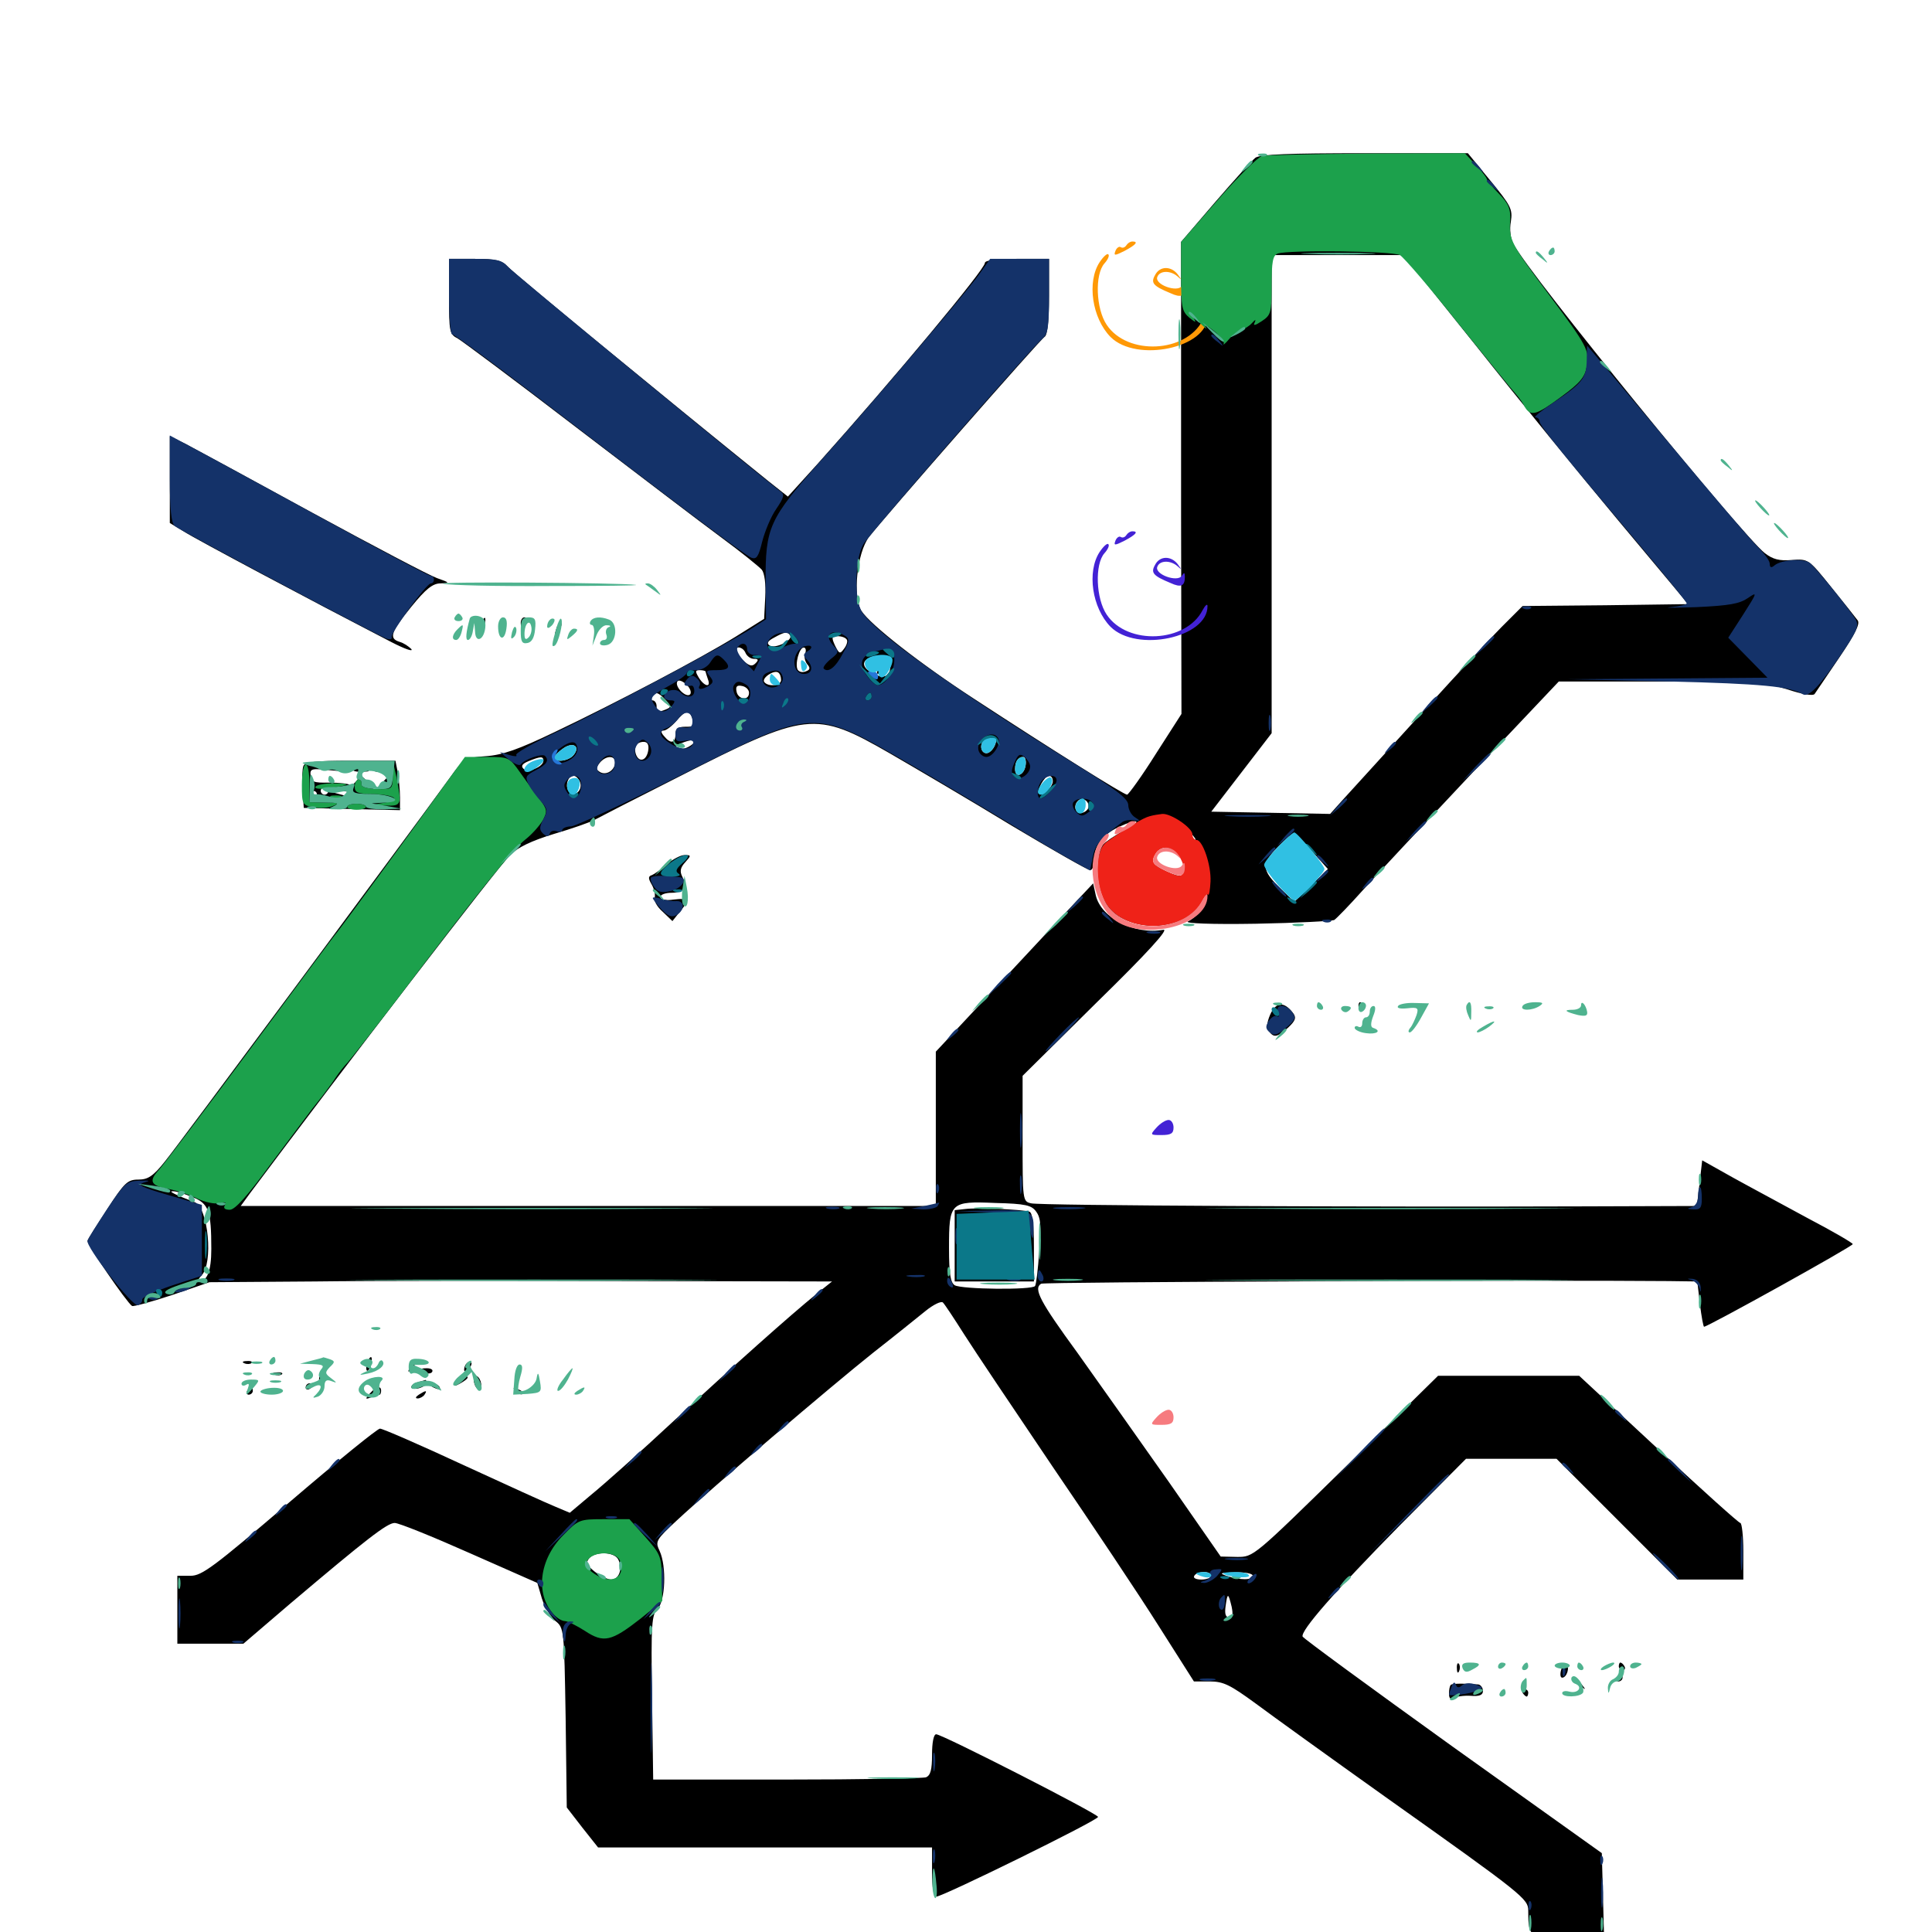 <svg xmlns="http://www.w3.org/2000/svg" viewBox="0 -1000 1000 1000">
	<path fill="#000000" d="M649.805 -918.359C648.047 -916.992 638.672 -906.641 628.906 -895.312L611.328 -874.805V-855.273V-733.203L611.523 -630.469L598.242 -609.766C591.016 -598.242 584.18 -588.867 583.398 -588.672C581.641 -588.672 544.531 -611.914 503.906 -638.477C476.562 -656.25 450.586 -676.562 445.898 -683.789C441.211 -690.82 443.555 -713.867 449.805 -722.07C457.227 -731.641 538.477 -824.414 540.82 -825.781C542.188 -826.758 542.969 -834.766 542.969 -846.68V-866.016H526.367C515.234 -866.016 509.766 -865.234 509.766 -863.867C509.766 -860.547 462.891 -804.297 423.242 -759.961L407.812 -742.969L397.461 -751.172C343.75 -794.531 265.82 -858.594 262.891 -861.914C259.766 -865.234 256.836 -866.016 245.703 -866.016H232.422V-846.484C232.422 -828.32 232.617 -826.953 236.914 -824.805C239.258 -823.438 266.797 -802.93 297.852 -779.102C329.102 -755.273 362.891 -729.492 373.242 -721.875C383.594 -714.258 392.969 -706.641 394.336 -705.078C395.703 -703.32 396.484 -697.656 396.094 -691.016L395.508 -679.688L380.859 -670.508C362.5 -659.18 319.141 -636.328 287.109 -621.094C268.359 -612.109 260.156 -609.18 251.367 -608.594C240.43 -607.812 240.039 -607.422 233.008 -597.656C211.133 -567.578 91.797 -406.641 85.352 -398.828C79.297 -391.211 76.562 -389.453 71.68 -389.453C66.016 -389.453 64.453 -387.891 55.664 -374.414C50.391 -366.211 45.508 -358.789 45.312 -357.812C44.727 -356.25 65.625 -325.781 68.359 -324.023C69.141 -323.633 78.32 -326.172 89.062 -329.688L108.398 -336.328L163.086 -336.719C193.164 -337.109 265.625 -337.109 324.219 -336.914L430.664 -336.719L422.852 -330.469C408.398 -318.75 380.078 -293.359 348.633 -264.453C331.445 -248.438 312.305 -231.445 306.055 -226.367L294.922 -216.992L287.5 -220.117C283.594 -221.68 262.109 -231.445 239.648 -241.797C217.383 -252.148 198.047 -260.547 196.68 -260.547C195.312 -260.547 174.219 -243.359 149.805 -222.461C110.547 -188.867 104.492 -184.375 98.633 -184.375H91.797V-166.797V-149.219H108.984H125.977L150.391 -170.117C189.648 -203.32 200.391 -211.719 204.297 -211.719C206.445 -211.719 223.828 -204.688 243.164 -196.094L278.125 -180.664L280.469 -172.656C281.836 -168.359 284.961 -163.086 287.305 -161.133C291.992 -157.422 291.992 -157.031 292.773 -110.938L293.359 -64.453L301.367 -54.102L309.57 -43.75H395.898H482.422V-31.055C482.422 -22.852 483.203 -18.359 484.766 -18.359C488.086 -18.359 568.359 -57.812 568.359 -59.57C568.359 -61.133 487.695 -102.344 484.57 -102.344C483.203 -102.344 482.422 -97.852 482.422 -91.797C482.422 -83.984 481.641 -81.055 479.297 -80.078C477.539 -79.492 445.117 -78.906 407.227 -78.906H338.086L337.5 -121.484C336.914 -159.766 337.305 -164.258 340.43 -167.383C344.336 -171.289 345.117 -189.258 341.406 -197.266C339.062 -202.148 339.453 -202.93 350.391 -213.086C367.773 -229.297 430.078 -282.422 452.148 -300C462.891 -308.398 475 -318.164 479.102 -321.484C483.203 -324.805 487.305 -326.758 488.086 -325.781C489.062 -324.805 493.945 -317.383 499.023 -309.375C504.102 -301.367 524.805 -270.508 544.727 -241.016C564.844 -211.523 589.648 -174.414 599.609 -158.594L617.969 -129.688H626.172C633.203 -129.688 636.719 -127.93 649.805 -118.359C658.203 -112.109 688.281 -90.43 716.797 -70.117C788.867 -18.945 791.016 -17.188 791.016 -10.938C791.016 2.734 791.602 3.125 811.719 3.125H830.273L829.688 -18.945L829.102 -40.82L751.953 -95.898C709.57 -126.367 674.609 -151.953 674.219 -152.93C673.242 -156.055 690.43 -175.781 724.414 -210.352L758.789 -244.922H782.227H805.664L836.914 -213.672L868.164 -182.422H885.156H902.344V-197.07C902.344 -205.078 901.562 -211.719 900.781 -211.719C900 -211.719 880.859 -228.906 858.398 -249.805L817.383 -287.891H780.859H744.336L696.68 -241.016C648.828 -194.141 648.828 -194.141 640.43 -194.141L631.836 -194.336L605.078 -232.812C590.234 -253.906 568.945 -283.984 557.812 -299.609C538.281 -326.367 534.766 -333.008 538.867 -335.547C540.234 -336.523 804.102 -337.5 863.672 -336.914L878.516 -336.719L879.883 -325C880.664 -318.555 881.641 -313.281 882.031 -313.281C883.984 -313.281 958.984 -354.883 958.984 -356.055C958.984 -356.641 948.633 -362.695 935.938 -369.336C923.438 -376.172 905.859 -385.547 897.07 -390.43L881.055 -399.414L879.688 -387.5L878.32 -375.781L818.555 -375.586C710.742 -375.195 538.086 -375.977 533.789 -377.148C529.297 -378.125 529.297 -378.516 529.297 -410.742V-443.164L567.969 -481.445C593.945 -506.836 605.273 -519.336 602.148 -518.75C587.305 -516.016 569.922 -524.805 567.188 -536.523L565.82 -542.773L547.461 -523.242C537.5 -512.5 519.141 -492.969 506.836 -479.688L484.375 -455.664V-415.82V-375.781H304.492H124.609L129.297 -382.227C177.344 -446.484 258.203 -551.758 264.062 -557.422C267.773 -561.328 275.195 -564.844 286.719 -568.359C296.094 -571.094 305.469 -574.414 307.617 -575.586C309.766 -576.758 329.102 -586.719 350.781 -597.656C417.773 -631.836 421.68 -632.422 460.742 -609.961C474.219 -602.148 502.539 -585.547 523.633 -572.656C544.922 -559.961 563.086 -549.609 564.258 -549.609C565.43 -549.609 566.406 -551.953 566.406 -555.078C566.406 -562.305 570.703 -567.969 578.906 -571.875C589.258 -576.758 591.992 -575.391 581.836 -570.117C576.953 -567.578 571.875 -564.062 570.508 -562.5C566.602 -557.812 568.555 -537.109 573.438 -530.664C578.516 -523.828 590.43 -519.727 601.367 -521.094C612.305 -522.656 618.75 -526.758 622.07 -534.57C624.023 -539.062 624.805 -539.648 624.805 -536.914C625 -532.617 619.922 -525.586 614.844 -523.047C612.891 -522.07 627.148 -521.484 650 -521.875C671.094 -522.266 689.453 -523.242 690.625 -523.828C691.797 -524.609 698.438 -531.445 705.078 -538.867C711.914 -546.484 737.5 -573.828 762.109 -600L806.836 -647.266H859.57C908.008 -647.266 913.281 -646.875 925.195 -643.164C932.812 -640.625 938.477 -639.648 939.258 -640.82C939.844 -641.797 945.703 -650.195 951.953 -659.57C960.156 -671.68 962.891 -677.148 961.523 -678.906C960.547 -680.273 954.297 -688.086 947.852 -696.094C936.133 -710.742 935.938 -710.742 927.539 -710.156C920.898 -709.57 917.578 -710.547 913.477 -713.672C901.367 -723.242 791.406 -858.203 783.398 -873.633C781.836 -876.367 781.25 -881.25 782.031 -885.352C783.008 -891.797 782.031 -893.555 771.289 -906.641L759.766 -920.703H706.445C666.797 -920.703 652.344 -920.117 649.805 -918.359ZM764.258 -820.703C784.961 -794.531 818.164 -753.906 837.891 -730.273L873.828 -687.305L830.859 -686.719L788.086 -686.328L779.688 -677.93C775 -673.438 755.664 -652.734 736.719 -631.836C717.773 -610.938 699.023 -590.43 695.312 -586.328L688.477 -578.711L657.812 -579.297L626.953 -579.883L642.578 -600.195L658.203 -620.508V-744.336V-867.969H692.383H726.367ZM408.984 -671.094C410.547 -668.555 401.172 -664.062 398.438 -665.82C396.68 -666.992 397.266 -668.164 400.586 -669.922C406.25 -673.047 407.617 -673.242 408.984 -671.094ZM438.281 -668.945C438.867 -668.164 438.281 -666.016 436.914 -664.258C434.766 -661.328 434.375 -661.523 432.227 -665.82C430.273 -670.117 430.469 -670.703 433.594 -670.703C435.742 -670.703 437.695 -669.922 438.281 -668.945ZM385.938 -661.914C386.719 -660.352 388.477 -658.984 390.234 -658.984C392.578 -658.984 392.773 -658.398 391.016 -656.641C389.258 -654.883 387.891 -655.273 384.766 -658.008C382.617 -659.961 380.859 -662.305 380.859 -663.281C380.859 -666.016 384.766 -665.039 385.938 -661.914ZM416.797 -661.914C416.016 -660.352 416.602 -657.812 417.773 -656.25C419.531 -654.297 419.336 -653.32 417.188 -652.539C415.43 -651.758 413.672 -652.148 412.891 -653.32C411.328 -656.055 413.672 -664.844 416.016 -664.844C416.992 -664.844 417.383 -663.477 416.797 -661.914ZM460.938 -656.25C460.938 -650 457.812 -648.242 451.953 -651.367C443.945 -655.469 446.484 -660.352 456.641 -660.742C459.961 -660.938 460.938 -659.766 460.938 -656.25ZM375 -656.055C375 -657.617 373.828 -658.984 372.266 -658.984C370.703 -658.984 369.141 -657.617 368.359 -656.055C367.578 -654.102 368.555 -653.125 371.094 -653.125C373.242 -653.125 375 -654.492 375 -656.055ZM431.641 -655.078C433.203 -656.055 433.984 -657.227 433.398 -657.812C433.008 -658.398 431.25 -658.008 429.688 -657.031C428.125 -656.055 427.344 -654.883 427.93 -654.297C428.32 -653.711 430.078 -654.102 431.641 -655.078ZM365.234 -652.344C365.234 -651.953 365.82 -650.195 366.406 -648.438C368.164 -643.945 364.648 -644.531 361.719 -649.219C359.766 -652.539 359.766 -653.125 362.305 -653.125C363.867 -653.125 365.234 -652.734 365.234 -652.344ZM404.297 -648.047C404.297 -644.922 397.461 -644.336 395.508 -647.07C394.336 -649.219 400.586 -653.32 402.734 -651.953C403.711 -651.367 404.297 -649.609 404.297 -648.047ZM357.227 -640.625C355.273 -638.477 349.023 -644.531 350.586 -647.266C351.172 -648.242 353.125 -647.656 355.273 -645.703C357.227 -643.945 358.008 -641.602 357.227 -640.625ZM387.695 -641.406C387.695 -637.109 382.031 -637.891 381.25 -641.992C380.664 -644.727 381.445 -645.508 384.18 -644.922C386.133 -644.531 387.695 -642.969 387.695 -641.406ZM344.531 -637.695C347.461 -634.375 347.461 -633.984 344.727 -632.812C340.234 -631.055 339.844 -631.25 339.844 -634.57C339.844 -636.133 338.867 -637.5 337.695 -637.5C336.719 -637.5 336.328 -638.477 336.914 -639.453C338.672 -642.383 340.82 -641.797 344.531 -637.695ZM373.047 -634.57C373.047 -629.688 368.555 -627.734 366.211 -631.641C364.258 -634.766 366.602 -639.453 370.117 -639.453C371.875 -639.453 373.047 -637.695 373.047 -634.57ZM406.25 -637.695C406.25 -636.523 405.469 -635.156 404.297 -634.57C403.32 -633.984 402.344 -634.766 402.344 -636.328C402.344 -638.086 403.32 -639.453 404.297 -639.453C405.469 -639.453 406.25 -638.672 406.25 -637.695ZM329.297 -632.617C327.734 -631.055 324.805 -629.688 322.852 -629.688C320.117 -629.883 320.312 -630.469 324.219 -632.617C330.664 -636.328 333.008 -636.328 329.297 -632.617ZM337.891 -629.492C337.891 -630.664 337.109 -632.031 335.938 -632.617C334.961 -633.203 333.984 -632.422 333.984 -630.859C333.984 -629.102 334.961 -627.734 335.938 -627.734C337.109 -627.734 337.891 -628.516 337.891 -629.492ZM358.203 -628.516C359.961 -624.023 359.766 -623.828 354.492 -623.828C350.977 -623.828 349.609 -622.852 349.609 -619.922C349.609 -615.234 347.07 -614.844 343.75 -618.945C341.992 -620.898 341.992 -621.875 343.555 -621.875C344.727 -621.875 347.656 -624.023 350 -626.758C354.883 -632.422 356.641 -632.812 358.203 -628.516ZM383.008 -623.242C381.055 -621.484 380.859 -621.68 382.031 -624.414C382.617 -626.367 383.789 -627.344 384.375 -626.758C384.961 -626.172 384.375 -624.609 383.008 -623.242ZM328.125 -624.023C328.125 -626.758 324.805 -625.977 323.633 -623.047C322.852 -621.094 323.438 -620.508 325.391 -621.289C326.758 -621.875 328.125 -623.047 328.125 -624.023ZM313.477 -619.727C313.477 -622.852 309.961 -624.609 308.008 -622.656C305.273 -619.922 306.641 -615.82 310.156 -616.406C311.914 -616.797 313.477 -618.359 313.477 -619.727ZM357.422 -614.062C354.297 -611.914 349.609 -611.523 349.609 -613.086C349.609 -614.648 358.203 -617.773 359.375 -616.602C359.766 -616.211 358.984 -615.039 357.422 -614.062ZM515.625 -617.188C515.625 -614.062 512.891 -610.156 510.547 -610.156C507.812 -610.156 506.836 -614.453 509.18 -616.602C510.547 -618.164 515.625 -618.555 515.625 -617.188ZM296.875 -609.18C294.336 -606.055 287.109 -605.078 287.109 -608.008C287.109 -608.984 289.062 -610.938 291.602 -612.695C296.68 -616.211 300.586 -613.672 296.875 -609.18ZM335.547 -611.719C334.766 -606.445 331.055 -605.078 329.297 -609.18C327.734 -613.281 329.492 -616.016 333.203 -616.016C335.156 -616.016 335.938 -614.453 335.547 -611.719ZM281.25 -606.25C281.25 -603.125 273.242 -599.805 270.898 -602.148C269.531 -603.516 270.312 -604.688 273.633 -606.055C279.883 -608.594 281.25 -608.594 281.25 -606.25ZM318.359 -605.469C318.359 -601.367 313.867 -598.438 310.547 -600.391C308.398 -601.758 308.398 -602.539 310.352 -605.078C313.477 -608.984 318.359 -609.18 318.359 -605.469ZM530.859 -603.906C530.078 -598.633 525.391 -596.875 525.391 -601.953C525.391 -605.859 526.953 -608.203 529.688 -608.203C530.664 -608.203 531.25 -606.25 530.859 -603.906ZM300.195 -595.312C301.758 -591.211 297.656 -587.109 294.727 -590.039C292.188 -592.578 293.75 -598.438 296.875 -598.438C298.047 -598.438 299.414 -597.07 300.195 -595.312ZM544.922 -595.703C544.922 -592.578 539.453 -587.5 537.891 -589.258C536.328 -590.625 540.625 -598.438 542.969 -598.438C544.141 -598.438 544.922 -597.266 544.922 -595.703ZM563.477 -582.617C563.477 -581.25 561.914 -579.688 560.156 -579.297C556.641 -578.711 555.273 -582.812 558.008 -585.547C559.961 -587.5 563.477 -585.742 563.477 -582.617ZM615.234 -570.117C617.773 -567.383 619.336 -565.234 618.75 -565.234C618.359 -565.234 615.82 -567.383 613.281 -570.117C610.742 -572.852 609.18 -575 609.766 -575C610.156 -575 612.695 -572.852 615.234 -570.117ZM679.297 -559.18L687.305 -550.195L678.711 -541.797L669.922 -533.203L663.086 -539.844C652.93 -549.609 652.734 -552.734 661.328 -561.523C665.43 -565.82 669.336 -568.945 669.922 -568.75C670.508 -568.359 674.805 -564.062 679.297 -559.18ZM609.766 -558.008C613.477 -554.688 614.453 -548.633 611.523 -546.875C609.57 -545.703 598.438 -550.781 596.484 -553.711C594.922 -556.25 599.414 -561.328 603.125 -561.328C604.688 -561.328 607.812 -559.961 609.766 -558.008ZM85.352 -384.375C86.133 -384.961 84.961 -385.547 82.812 -385.352C80.664 -385.352 80.078 -384.766 81.641 -384.18C83.008 -383.594 84.766 -383.789 85.352 -384.375ZM99.414 -380.469C108.008 -377.148 109.375 -373.438 109.375 -353.516C109.375 -342.188 107.227 -336.719 102.93 -336.719C101.953 -336.719 102.734 -338.086 104.297 -339.844C110.547 -345.898 107.812 -375 100.781 -377.734C90.625 -381.641 87.109 -383.398 89.258 -383.398C90.625 -383.594 95.117 -382.227 99.414 -380.469ZM536.328 -372.852C538.672 -369.727 539.062 -365.43 537.891 -352.344C537.305 -343.164 536.328 -335.156 535.742 -334.375C534.57 -332.227 497.656 -332.617 494.141 -334.766C491.992 -336.133 491.211 -340.625 491.211 -353.906C491.211 -377.734 491.797 -378.32 515.234 -377.344C530.859 -376.953 533.984 -376.172 536.328 -372.852ZM81.445 -329.688C82.227 -330.273 81.055 -330.859 78.906 -330.664C76.758 -330.664 76.172 -330.078 77.734 -329.492C79.102 -328.906 80.859 -329.102 81.445 -329.688ZM319.922 -192.969C322.461 -188.281 320.508 -182.422 316.406 -182.422C314.648 -182.422 310.742 -184.18 307.812 -186.523C303.711 -189.844 303.125 -191.211 304.883 -193.359C308.008 -197.07 317.773 -196.875 319.922 -192.969ZM626.953 -184.375C626.953 -183.398 624.609 -182.422 621.875 -182.422C619.141 -182.422 617.383 -183.203 618.164 -184.375C618.75 -185.547 621.094 -186.328 623.242 -186.328C625.195 -186.328 626.953 -185.547 626.953 -184.375ZM648.438 -184.375C648.438 -182.031 641.797 -182.031 634.766 -184.375C630.859 -185.742 631.641 -185.938 639.258 -186.133C644.336 -186.328 648.438 -185.547 648.438 -184.375ZM637.5 -168.359C638.281 -164.453 638.086 -162.891 636.133 -162.891C634.375 -162.891 633.789 -164.648 634.375 -168.75C635.352 -175.781 635.742 -175.586 637.5 -168.359ZM455.078 -654.102C453.711 -652.344 453.516 -651.172 454.688 -651.172C455.664 -651.172 457.031 -652.539 457.812 -654.102C458.398 -655.664 458.594 -657.031 458.203 -657.031C457.812 -657.031 456.445 -655.664 455.078 -654.102ZM499.609 -374.219L494.141 -373.633V-355.078V-336.719H514.648H535.156V-354.297C535.156 -366.797 534.375 -372.266 532.812 -372.852C528.906 -374.023 505.469 -375 499.609 -374.219ZM87.891 -751.758V-729.297L95.312 -724.805C101.367 -720.898 158.984 -690.234 202.734 -667.578C209.57 -664.062 214.062 -662.5 212.891 -664.062C211.523 -665.43 208.984 -667.188 206.836 -667.773C201.172 -669.531 202.148 -672.656 212.891 -685.938C220.508 -695.312 224.023 -698.047 228.125 -698.047C233.008 -698.242 232.812 -698.438 226.172 -700.781C222.266 -702.148 193.359 -717.383 161.719 -734.57C130.273 -751.758 100.781 -767.773 96.289 -770.117L87.891 -774.219ZM249.219 -677.539C248.633 -675.781 248.047 -672.852 248.242 -671.094C248.242 -669.336 249.219 -670.312 250.195 -673.438C251.953 -679.688 251.367 -682.812 249.219 -677.539ZM269.531 -677.539C269.531 -675.977 269.922 -674.609 270.312 -674.609C270.703 -674.609 271.484 -675.977 272.266 -677.539C272.852 -679.102 272.461 -680.469 271.484 -680.469C270.312 -680.469 269.531 -679.102 269.531 -677.539ZM288.281 -675.586C286.523 -670.508 286.914 -669.336 289.258 -673.242C290.43 -675.195 291.016 -677.344 290.43 -677.734C290.039 -678.32 289.062 -677.344 288.281 -675.586ZM157.031 -603.516C156.445 -602.148 156.25 -596.68 156.641 -591.406L157.227 -581.836L182.227 -581.25L207.031 -580.664V-587.305C207.031 -591.016 206.445 -596.875 205.859 -600.195L204.688 -606.25H181.25C163.477 -606.25 157.812 -605.664 157.031 -603.516ZM182.617 -602.344C181.836 -601.172 183.789 -600.391 186.914 -600.586C191.797 -600.586 191.992 -600.781 188.477 -602.344C184.961 -603.906 185.156 -604.102 190.039 -604.102C193.75 -604.297 195.117 -603.516 194.141 -602.148C193.164 -600.586 194.336 -600.195 198.047 -600.781C204.297 -601.953 204.297 -601.758 198.633 -595.703L194.141 -590.82L190.43 -594.922C187.305 -598.828 186.719 -598.828 184.57 -595.898C183.203 -594.141 181.641 -593.164 181.055 -593.75C180.469 -594.336 175.781 -594.922 170.508 -594.922C162.305 -594.727 160.938 -595.312 160.742 -598.633C160.352 -602.148 161.328 -602.344 170.508 -601.367C177.734 -600.586 179.492 -600.781 176.758 -602.148C173.242 -603.906 173.438 -604.102 178.32 -604.102C181.445 -604.297 183.398 -603.516 182.617 -602.344ZM169.922 -590.625C169.922 -589.648 169.141 -588.672 167.969 -588.672C166.992 -588.672 166.016 -589.648 166.016 -590.625C166.016 -591.797 166.992 -592.578 167.969 -592.578C169.141 -592.578 169.922 -591.797 169.922 -590.625ZM164.062 -588.672C164.062 -587.695 168.164 -586.914 173.438 -586.914C181.641 -587.109 182.031 -587.305 176.758 -588.672L170.898 -590.234L177.344 -590.43C180.859 -590.43 183.594 -589.648 183.594 -588.477C183.594 -587.109 185.742 -586.523 189.062 -587.109C191.992 -587.695 196.484 -587.5 199.219 -586.719C202.148 -585.742 196.094 -585.156 183.398 -584.961C166.602 -584.766 162.305 -585.352 161.328 -587.695C160.742 -589.258 161.133 -590.625 162.109 -590.625C163.281 -590.625 164.062 -589.844 164.062 -588.672ZM345.312 -552.734C342.383 -550.195 338.867 -547.656 337.5 -547.07C335.547 -546.484 335.352 -545.508 337.305 -542.188C338.672 -539.844 339.258 -536.914 338.867 -535.352C338.281 -533.984 340.039 -530.664 342.969 -528.125L348.047 -523.242L351.758 -527.93C357.031 -534.18 356.445 -535.352 348.633 -534.375C344.531 -533.789 341.797 -534.375 341.797 -535.742C341.797 -536.914 344.336 -537.891 347.461 -537.891C353.906 -537.891 355.859 -541.016 353.125 -546.289C351.758 -549.023 352.148 -550.977 354.688 -553.711C357.812 -557.227 357.812 -557.422 354.297 -557.422C352.344 -557.422 348.242 -555.273 345.312 -552.734ZM657.422 -474.805C655.664 -470.703 655.469 -467.773 656.836 -466.211C659.375 -462.695 661.133 -463.086 666.797 -468.164C670.508 -471.68 671.094 -473.242 669.336 -475.586C664.648 -481.836 660.352 -481.445 657.422 -474.805ZM703.125 -479.297C703.125 -478.32 704.102 -477.344 705.273 -477.344C706.25 -477.344 706.641 -478.32 706.055 -479.297C705.469 -480.469 704.492 -481.25 703.906 -481.25C703.516 -481.25 703.125 -480.469 703.125 -479.297ZM190.039 -294.727C189.453 -292.969 189.453 -291.211 189.844 -290.625C190.43 -290.039 191.406 -291.406 191.992 -293.75C193.164 -298.242 191.797 -299.023 190.039 -294.727ZM126.562 -294.336C125 -294.922 125.586 -295.508 127.734 -295.508C129.883 -295.703 131.055 -295.117 130.273 -294.531C129.688 -293.945 127.93 -293.75 126.562 -294.336ZM212.109 -292.383C210.938 -289.648 211.133 -289.453 213.086 -291.211C214.453 -292.578 215.039 -294.141 214.453 -294.727C213.867 -295.312 212.695 -294.336 212.109 -292.383ZM241.602 -294.336C240.82 -293.75 240.234 -292.188 240.234 -291.016C240.234 -289.844 241.211 -290.039 242.578 -291.406C243.75 -292.578 244.336 -294.141 243.945 -294.727C243.359 -295.312 242.188 -295.117 241.602 -294.336ZM165.43 -288.086C164.844 -285.742 165.234 -283.984 166.016 -283.984C168.75 -283.984 169.727 -286.914 168.164 -289.648C166.992 -291.406 166.211 -291.016 165.43 -288.086ZM216.797 -291.016C216.797 -289.258 222.656 -288.281 223.633 -289.844C224.414 -291.016 223.047 -291.797 220.898 -291.797C218.555 -291.797 216.797 -291.406 216.797 -291.016ZM142.188 -288.477C140.625 -289.062 141.211 -289.648 143.359 -289.648C145.508 -289.844 146.68 -289.258 145.898 -288.672C145.312 -288.086 143.555 -287.891 142.188 -288.477ZM235.547 -284.961C234.766 -282.422 235.156 -282.227 238.281 -283.984C242.773 -286.523 243.359 -287.891 239.453 -287.891C237.891 -287.891 236.328 -286.523 235.547 -284.961ZM245.508 -283.984C246.094 -281.836 247.266 -280.664 248.242 -281.055C250.195 -282.422 248.438 -287.891 246.094 -287.891C245.117 -287.891 244.922 -286.133 245.508 -283.984ZM216.406 -284.57C214.453 -284.18 212.891 -283.008 212.891 -282.031C212.891 -281.25 214.648 -280.859 216.797 -281.445C218.945 -282.031 220.703 -283.203 220.703 -284.18C220.703 -285.156 220.508 -285.742 220.312 -285.742C219.922 -285.547 218.164 -285.156 216.406 -284.57ZM158.203 -281.836C158.203 -280.859 159.18 -280.469 160.156 -281.055C161.328 -281.641 162.109 -282.617 162.109 -283.203C162.109 -283.594 161.328 -283.984 160.156 -283.984C159.18 -283.984 158.203 -283.008 158.203 -281.836ZM222.656 -283.203C222.656 -284.766 226.367 -283.984 227.539 -282.031C228.125 -280.859 227.344 -280.664 225.781 -281.25C224.023 -281.836 222.656 -282.812 222.656 -283.203ZM127.93 -280.078C127.344 -279.102 127.734 -278.125 128.711 -278.125C129.883 -278.125 130.859 -279.102 130.859 -280.078C130.859 -281.25 130.469 -282.031 130.078 -282.031C129.492 -282.031 128.516 -281.25 127.93 -280.078ZM191.406 -278.711C188.867 -275.781 189.062 -275.586 192.188 -276.758C194.141 -277.539 196.094 -278.125 196.484 -278.125C196.875 -278.125 197.266 -279.102 197.266 -280.078C197.266 -283.008 194.727 -282.422 191.406 -278.711ZM266.992 -279.883C265.234 -281.836 265.43 -282.031 268.164 -280.859C270.117 -280.273 271.094 -279.102 270.508 -278.516C269.922 -277.93 268.359 -278.516 266.992 -279.883ZM216.797 -278.125C215.039 -276.953 214.844 -276.172 216.211 -276.172C217.383 -276.172 219.141 -277.148 219.727 -278.125C221.289 -280.469 220.508 -280.469 216.797 -278.125ZM754.102 -136.328C754.102 -134.18 754.688 -133.594 755.273 -135.156C755.859 -136.523 755.664 -138.281 755.078 -138.867C754.492 -139.648 753.906 -138.477 754.102 -136.328ZM808.008 -135.547C807.422 -133.398 807.617 -131.641 808.594 -131.641C810.938 -131.641 812.695 -137.109 810.742 -138.477C809.766 -138.867 808.594 -137.695 808.008 -135.547ZM837.891 -137.5C837.891 -136.523 838.867 -135.547 840.039 -135.547C841.016 -135.547 841.406 -136.523 840.82 -137.5C840.234 -138.672 839.258 -139.453 838.672 -139.453C838.281 -139.453 837.891 -138.672 837.891 -137.5ZM836.914 -131.641C836.328 -130.664 836.719 -129.688 837.695 -129.688C838.867 -129.688 839.844 -130.664 839.844 -131.641C839.844 -132.812 839.453 -133.594 839.062 -133.594C838.477 -133.594 837.5 -132.812 836.914 -131.641ZM814.453 -130.859C814.453 -130.469 816.016 -128.906 817.969 -127.539C820.898 -125 821.094 -125.195 818.555 -128.32C816.016 -131.445 814.453 -132.422 814.453 -130.859ZM750.977 -127.93C750.391 -127.539 750 -125.391 750 -123.438C750 -120.898 750.781 -120.117 752.344 -121.094C753.711 -121.875 757.617 -122.461 761.133 -122.266C765.82 -121.875 767.578 -122.656 767.578 -124.805C767.578 -126.367 766.406 -127.93 765.234 -128.125C758.984 -128.711 751.758 -128.711 750.977 -127.93ZM788.086 -123.828C788.672 -122.852 789.648 -121.875 790.234 -121.875C790.625 -121.875 791.016 -122.852 791.016 -123.828C791.016 -125 790.039 -125.781 788.867 -125.781C787.891 -125.781 787.5 -125 788.086 -123.828Z"/>
	<path fill="#ff9906" d="M583.008 -873.047C582.227 -871.875 581.055 -871.484 580.078 -872.07C579.297 -872.656 577.93 -871.68 577.344 -870.117C576.367 -867.578 576.953 -867.578 582.031 -870.117C587.891 -873.242 589.453 -875 586.133 -875C584.961 -875 583.594 -874.023 583.008 -873.047ZM569.141 -864.258C562.5 -854.102 565.234 -835.352 574.805 -825.586C588.281 -812.109 625.195 -819.922 625 -836.328C625 -837.695 623.828 -836.719 622.461 -834.18C613.867 -817.383 583.594 -815.82 572.852 -831.836C567.188 -840.234 566.602 -858.008 571.68 -863.672C573.438 -865.625 574.414 -867.773 573.633 -868.359C573.047 -868.945 571.094 -867.188 569.141 -864.258ZM597.852 -857.617C595.508 -853.516 596.875 -851.953 605.859 -848.242C611.328 -845.703 613.281 -846.68 613.281 -851.367C613.281 -853.711 612.891 -853.906 611.719 -851.953C609.375 -848.438 597.461 -852.734 599.023 -856.641C600.195 -859.961 605.664 -860.156 609.375 -857.031C611.719 -854.883 611.719 -855.078 609.57 -858.008C606.055 -862.5 600.195 -862.305 597.852 -857.617ZM598.633 -566.406C595.117 -562.5 595.312 -562.5 601.172 -562.5C606.055 -562.5 607.422 -563.281 607.422 -566.406C607.422 -568.555 606.25 -570.312 604.883 -570.312C603.32 -570.312 600.586 -568.555 598.633 -566.406Z"/>
	<path fill="#ef2218" d="M595.117 -577.539C591.797 -576.758 583.398 -571.68 572.852 -564.258C566.406 -559.766 566.406 -541.211 572.852 -531.836C583.398 -516.211 613.867 -517.383 622.266 -533.594C623.438 -535.938 624.805 -537.5 625.391 -536.914C625.781 -536.328 626.367 -539.453 626.562 -543.75C626.953 -552.344 622.461 -565.234 619.336 -565.234C618.164 -565.234 617.188 -566.602 617.188 -568.164C617.188 -571.484 606.055 -579.102 601.562 -578.711C600 -578.516 597.07 -578.125 595.117 -577.539ZM610.547 -556.445C612.305 -553.711 613.281 -550.195 612.5 -548.633C611.719 -546.289 610.547 -546.094 606.055 -548.047C596.875 -551.953 595.508 -553.516 597.852 -557.617C600.586 -562.891 606.641 -562.305 610.547 -556.445Z"/>
	<path fill="#1ca14c" d="M653.32 -919.336C651.172 -918.75 640.82 -908.594 630.469 -896.68L611.328 -874.805V-857.031C611.328 -841.016 611.719 -838.867 615.625 -835.547C618.555 -833.203 619.336 -832.812 618.164 -834.766C616.992 -836.523 618.359 -835.547 621.094 -832.812C623.828 -830.078 625.195 -829.102 624.023 -830.664C623.047 -832.422 624.805 -831.445 628.125 -828.906C631.445 -826.172 633.789 -823.242 633.398 -822.07C632.812 -821.094 634.18 -822.07 636.133 -824.414C638.086 -826.758 641.016 -828.906 642.578 -829.297C644.141 -829.688 646.68 -831.25 648.047 -832.812C649.805 -834.766 650.195 -834.766 649.414 -833.008C648.438 -831.25 649.609 -831.445 653.125 -833.789C657.812 -836.914 658.203 -838.086 658.203 -852.344C658.203 -864.453 658.789 -867.773 661.328 -868.75C666.406 -870.703 720.703 -870.117 724.609 -867.969C726.562 -866.797 740.43 -850.781 755.078 -832.227C769.922 -813.867 783.203 -797.461 784.57 -796.094C785.938 -794.531 788.086 -791.797 789.062 -789.648C792.188 -784.18 795.117 -784.961 808.203 -794.727C817.578 -801.562 820.312 -804.688 821.289 -810.156C822.852 -818.555 821.68 -820.703 801.758 -847.461C782.031 -873.828 781.055 -875.781 781.641 -885.547C782.031 -891.992 780.859 -894.531 775.781 -899.805C772.266 -903.32 769.531 -906.836 769.531 -907.422C769.531 -908.008 766.992 -911.328 763.867 -914.648L758.203 -920.703L707.617 -920.508C679.883 -920.312 655.469 -919.727 653.32 -919.336ZM226.953 -589.258C211.914 -568.164 176.953 -520.508 174.414 -517.383C173.438 -516.406 153.516 -489.453 130.078 -457.812C106.641 -426.172 85.156 -397.852 82.617 -394.922C76.758 -388.672 77.734 -386.328 87.305 -384.57C91.406 -383.789 98.047 -381.641 101.953 -379.688C106.055 -377.734 111.328 -376.562 113.672 -377.344C116.406 -377.93 117.383 -377.734 116.406 -376.172C115.43 -374.609 116.406 -373.828 118.945 -373.828C121.68 -373.828 128.125 -381.055 140.43 -397.852C150.195 -410.938 159.766 -423.633 161.523 -425.977C163.477 -428.516 166.406 -432.031 167.969 -434.18C169.531 -436.328 172.266 -439.844 173.828 -442.383C175.391 -444.727 178.125 -448.242 179.883 -450C181.641 -451.953 192.969 -466.406 205.273 -482.422C248.438 -539.453 265.43 -560.352 271.875 -565.43C275.391 -568.164 279.492 -572.852 281.055 -575.586C283.398 -580.078 283.203 -581.055 279.492 -586.133C277.148 -589.062 272.656 -595.312 269.336 -600C263.672 -608.008 263.477 -608.203 252.148 -608.203H240.625ZM156.25 -593.75C156.25 -583.789 156.445 -583.203 162.109 -582.227C165.234 -581.445 169.922 -581.836 172.266 -582.812C175.977 -584.18 175.391 -584.57 168.555 -584.57L160.156 -584.766V-594.531C160.156 -600 159.375 -604.297 158.203 -604.297C157.227 -604.297 156.25 -599.609 156.25 -593.75ZM203.32 -598.438C203.125 -591.406 203.125 -591.406 194.922 -591.602C189.648 -591.797 186.719 -592.773 187.109 -594.141C187.305 -595.508 186.719 -596.484 185.547 -596.484C184.57 -596.484 183.594 -594.922 183.594 -592.773C183.594 -589.844 185.156 -589.062 192.383 -589.062C204.102 -588.672 208.203 -586.133 199.219 -584.57L192.383 -583.398L199.805 -583.008C207.812 -582.812 208.008 -583.398 205.273 -597.461L203.516 -605.273ZM163.281 -592.773C162.5 -591.797 165.625 -591.406 170.312 -591.992C181.445 -593.555 182.227 -594.531 172.266 -594.531C167.969 -594.531 163.867 -593.75 163.281 -592.773ZM171.484 -587.305C170.117 -587.891 171.094 -588.281 173.828 -588.281C176.562 -588.281 177.539 -587.891 176.367 -587.305C175 -586.914 172.656 -586.914 171.484 -587.305ZM179.688 -582.422C179.688 -581.641 181.836 -580.859 184.57 -580.859C187.305 -580.859 189.453 -581.641 189.453 -582.422C189.453 -583.203 187.305 -583.984 184.57 -583.984C181.836 -583.984 179.688 -583.203 179.688 -582.422ZM291.406 -205.273C279.102 -192.773 276.953 -175 286.523 -164.453C288.281 -162.5 290.82 -160.938 292.383 -160.938C293.75 -160.938 298.438 -158.594 302.734 -155.859C312.5 -149.414 316.406 -150.391 331.445 -162.109L342.773 -171.289L342.578 -183.203C342.383 -194.336 341.797 -195.703 333.984 -204.492L325.781 -213.672H312.695C299.805 -213.672 299.414 -213.477 291.406 -205.273ZM320.312 -193.164C321.484 -191.602 322.07 -188.672 321.289 -186.328C319.727 -181.445 313.086 -181.25 306.641 -186.133C302.734 -189.258 302.344 -190.234 304.492 -192.969C307.812 -196.875 317.188 -197.07 320.312 -193.164Z"/>
	<path fill="#143269" d="M761.719 -916.016C761.719 -915.625 763.281 -914.062 765.234 -912.695C768.164 -910.156 768.359 -910.352 765.82 -913.477C763.281 -916.602 761.719 -917.578 761.719 -916.016ZM769.531 -906.25C769.531 -905.859 771.094 -904.297 773.047 -902.93C775.977 -900.391 776.172 -900.586 773.633 -903.711C771.094 -906.836 769.531 -907.812 769.531 -906.25ZM232.422 -846.484C232.422 -835.742 233.203 -826.953 233.984 -826.953C234.961 -826.953 254.102 -812.891 276.562 -795.703C354.688 -735.742 385.547 -712.695 388.867 -711.328C391.602 -710.352 392.578 -711.719 394.531 -719.727C395.898 -725 399.023 -732.617 401.758 -736.523C405.859 -742.578 406.25 -744.141 403.906 -745.703C390.43 -756.055 265.82 -858.594 262.891 -861.914C259.766 -865.43 257.031 -866.016 245.703 -866.016H232.422ZM506.641 -857.812C500.391 -849.023 451.367 -791.016 424.805 -761.523C398.047 -731.25 396.094 -727.148 396.289 -698.438L396.484 -679.492L389.844 -675.195C376.953 -666.797 308.984 -630.664 287.695 -620.898C275.586 -615.234 266.406 -609.961 267.188 -609.18C267.969 -608.398 266.406 -608.398 263.672 -609.18L258.789 -610.742L263.672 -606.641C266.406 -604.492 268.945 -603.516 269.531 -604.297C271.094 -606.836 280.664 -610.156 282.031 -608.789C284.375 -606.445 283.008 -604.297 277.344 -601.367C272.07 -598.633 271.68 -597.852 273.633 -593.945C274.805 -591.602 277.734 -587.695 279.883 -585.352C283.398 -581.445 283.594 -580.273 281.25 -575.977C279.102 -571.875 279.102 -570.508 281.055 -568.555C283.008 -566.797 283.984 -566.797 284.57 -568.555C284.961 -569.922 286.719 -570.312 288.281 -569.727C289.844 -569.141 291.016 -569.531 291.016 -570.312C291.016 -571.289 293.164 -572.266 295.703 -572.266C298.047 -572.461 323.438 -584.18 351.758 -598.438C423.047 -634.18 420.117 -633.984 473.242 -603.125C487.305 -594.922 509.18 -581.836 521.484 -574.414C533.789 -566.797 548.438 -558.203 554.102 -555.078L564.258 -549.414L565.625 -556.445C566.797 -562.695 569.141 -565.625 581.055 -574.609C582.227 -575.391 584.766 -575.781 586.914 -575.391C590.43 -575 590.43 -575 587.5 -576.953C585.547 -578.125 583.984 -581.055 583.984 -583.398C583.789 -586.719 577.734 -591.406 555.273 -605.273C494.141 -643.164 454.297 -671.484 446.289 -683.008C441.992 -689.258 442.383 -711.133 447.07 -718.555C450.977 -724.805 534.18 -820.312 539.648 -824.805C542.383 -826.953 542.969 -831.055 542.969 -846.68V-866.016H527.734H512.5ZM412.109 -669.727C414.062 -667.383 413.867 -666.797 411.328 -666.797C409.57 -666.797 406.445 -665.625 404.297 -664.453C399.023 -661.133 394.727 -665.039 398.633 -669.531C402.148 -673.438 408.984 -673.438 412.109 -669.727ZM437.305 -670.898C439.844 -669.336 439.648 -667.969 436.328 -661.914C432.617 -654.688 428.711 -651.562 426.367 -653.906C425.781 -654.492 427.344 -656.641 429.883 -658.789C434.375 -662.305 434.375 -662.695 431.055 -666.211C426.172 -671.68 430.859 -675 437.305 -670.898ZM386.719 -663.867C386.719 -662.305 388.477 -660.938 390.625 -660.938C394.141 -660.938 394.336 -660.352 392.383 -656.836L390.234 -652.539L385.352 -657.617C382.617 -660.352 381.055 -663.477 381.641 -664.648C383.594 -667.773 386.719 -667.383 386.719 -663.867ZM417.969 -662.891C415.625 -661.523 415.625 -660.547 417.578 -658.594C421.094 -655.078 420.508 -651.172 416.211 -651.172C409.375 -651.172 409.57 -662.891 416.406 -665.43C420.117 -666.602 421.289 -664.844 417.969 -662.891ZM462.891 -658.398C462.891 -652.344 458.203 -645.312 454.297 -645.312C453.125 -645.312 450.391 -647.656 448.438 -650.586C444.141 -656.445 445.898 -661.133 453.32 -662.891C461.523 -665.039 462.891 -664.453 462.891 -658.398ZM374.609 -658.594C378.516 -654.688 377.344 -653.125 370.898 -653.125C365.43 -653.125 365.039 -652.734 367.383 -650C369.336 -647.461 369.336 -646.68 366.992 -645.117C363.477 -642.969 360.742 -642.773 362.109 -645.117C362.695 -646.094 362.109 -647.852 360.547 -649.023C358.594 -650.781 357.422 -650.586 355.469 -648.242C353.32 -645.508 354.102 -644.531 358.008 -645.117C358.789 -645.117 359.375 -643.945 359.375 -642.383C359.375 -638.867 355.273 -638.477 352.148 -641.602C349.609 -644.141 343.75 -642.578 343.75 -639.453C343.75 -638.477 345.117 -637.5 346.875 -637.5C349.609 -637.5 349.609 -636.914 347.656 -634.57C344.336 -630.664 341.211 -630.859 338.477 -635.547C336.328 -638.867 336.914 -639.844 345.703 -644.727C351.172 -647.656 355.469 -650.781 355.469 -651.758C355.469 -652.539 357.617 -653.125 360.352 -653.125C363.086 -653.125 366.211 -654.883 367.578 -657.031C370.508 -661.523 371.484 -661.719 374.609 -658.594ZM404.883 -650.391C406.445 -646.68 401.758 -642.969 397.656 -644.531C393.945 -645.898 393.555 -650.391 397.07 -651.758C401.367 -653.711 403.906 -653.125 404.883 -650.391ZM386.328 -645.508C389.453 -643.555 388.867 -637.109 385.352 -636.133C382.617 -635.156 378.125 -642.578 379.883 -645.312C381.25 -647.656 383.008 -647.656 386.328 -645.508ZM374.219 -632.422C374.805 -633.984 374.609 -636.719 373.633 -638.281C372.07 -641.016 371.484 -641.016 367.578 -638.281C364.062 -635.742 363.477 -634.57 365.43 -632.422C368.359 -628.906 372.852 -628.906 374.219 -632.422ZM408.203 -637.305C408.203 -640.43 402.734 -641.211 401.562 -638.086C400.781 -636.328 400.781 -634.57 401.172 -633.984C402.734 -632.617 408.203 -635.156 408.203 -637.305ZM451.172 -639.453C451.172 -638.477 450.195 -637.5 449.023 -637.5C448.047 -637.5 447.656 -638.477 448.242 -639.453C448.828 -640.625 449.805 -641.406 450.391 -641.406C450.781 -641.406 451.172 -640.625 451.172 -639.453ZM330.664 -634.18C331.836 -634.57 332.617 -635.547 332.031 -636.133C330.664 -637.695 320.312 -631.836 320.312 -629.688C320.312 -628.516 322.07 -627.734 324.219 -627.734C326.367 -627.734 328.125 -628.906 328.125 -630.469C328.125 -632.031 329.297 -633.594 330.664 -634.18ZM337.891 -629.492C337.891 -630.664 337.109 -632.031 335.938 -632.617C334.961 -633.203 333.984 -632.422 333.984 -630.859C333.984 -629.102 334.961 -627.734 335.938 -627.734C337.109 -627.734 337.891 -628.516 337.891 -629.492ZM358.398 -626.562C358.398 -623.828 357.227 -623.047 354.102 -623.438C350.586 -624.023 349.609 -623.047 349.609 -619.727C349.609 -616.406 350.391 -615.82 354.492 -616.602C357.617 -617.188 359.18 -616.602 358.789 -615.234C357.617 -611.719 352.148 -611.719 346.875 -615.234C341.016 -618.945 340.43 -621.484 345.312 -623.242C347.07 -624.023 349.805 -626.172 351.172 -628.125C354.492 -632.617 358.398 -631.641 358.398 -626.562ZM386.328 -625.391C387.305 -628.711 383.789 -628.32 380.664 -624.609C378.32 -621.875 378.516 -621.484 381.641 -622.07C383.789 -622.461 385.742 -624.023 386.328 -625.391ZM313.281 -618.555C314.648 -620.703 314.648 -622.461 313.281 -623.828C310.352 -626.758 303.711 -621.289 305.273 -617.188C306.836 -613.281 310.352 -613.867 313.281 -618.555ZM328.125 -624.023C328.125 -625 326.758 -625.781 325.195 -625.781C323.438 -625.781 322.266 -624.023 322.266 -621.68C322.266 -618.164 322.656 -617.969 325.195 -619.922C326.758 -621.289 328.125 -623.047 328.125 -624.023ZM375 -621.094C375 -621.484 374.219 -621.875 373.047 -621.875C372.07 -621.875 371.094 -620.898 371.094 -619.727C371.094 -618.75 372.07 -618.359 373.047 -618.945C374.219 -619.531 375 -620.508 375 -621.094ZM516.602 -617.969C518.359 -615.234 514.062 -608.203 510.547 -608.203C508.984 -608.203 507.227 -609.57 506.641 -611.133C504.492 -616.797 513.477 -623.047 516.602 -617.969ZM336.719 -609.57C336.133 -607.812 334.18 -606.25 332.812 -606.25C328.711 -606.25 327.148 -611.523 330.273 -615.234C332.227 -617.773 333.008 -617.773 335.352 -615.43C336.914 -614.062 337.5 -611.328 336.719 -609.57ZM298.828 -612.109C298.828 -607.227 289.648 -602.93 286.328 -606.25C284.766 -607.812 285.547 -609.375 289.062 -612.109C295.312 -616.992 298.828 -616.992 298.828 -612.109ZM317.969 -603.125C317.188 -599.023 310.352 -598.047 309.18 -601.562C308.789 -602.93 309.961 -605.273 311.719 -607.031C315.43 -610.938 319.141 -608.594 317.969 -603.125ZM533.203 -603.32C533.203 -599.219 527.539 -595.508 525 -598.047C523.242 -599.805 523.438 -601.562 525.195 -605.469C526.953 -609.57 527.93 -610.156 530.273 -608.203C531.836 -606.836 533.203 -604.688 533.203 -603.32ZM300.781 -593.75C300.781 -587.305 296.875 -585.156 293.75 -589.648C291.797 -592.383 291.602 -593.945 293.164 -595.898C296.68 -600 300.781 -598.828 300.781 -593.75ZM546.875 -596.094C546.875 -593.359 541.016 -586.719 538.672 -586.719C536.328 -586.719 536.719 -593.359 539.453 -596.094C542.383 -599.023 546.875 -599.219 546.875 -596.094ZM565.625 -584.375C566.406 -583.203 565.43 -581.055 563.281 -579.492C560.352 -577.344 559.375 -577.344 557.031 -579.688C555.469 -581.25 554.883 -583.398 555.469 -584.57C557.227 -587.305 563.867 -587.305 565.625 -584.375ZM626.953 -826.172C626.953 -825.781 628.516 -824.219 630.469 -822.852C633.398 -820.312 633.594 -820.508 631.055 -823.633C628.516 -826.758 626.953 -827.734 626.953 -826.172ZM821.289 -813.477C821.094 -804.297 819.141 -801.758 804.297 -791.797C797.852 -787.5 793.555 -783.984 794.727 -783.984C795.898 -783.984 796.875 -783.008 796.875 -781.836C796.875 -779.688 808.984 -764.844 849.219 -717.188C862.305 -701.562 873.047 -688.281 873.047 -687.695C873.047 -687.109 869.336 -686.133 864.844 -685.742C860.156 -685.352 866.211 -685.352 877.93 -685.742C895.117 -686.523 900.391 -687.5 904.688 -690.43C909.766 -693.945 909.57 -693.359 902.344 -682.031L894.531 -669.922L904.688 -659.57L914.844 -649.219L863.281 -648.828L811.523 -648.438L864.258 -647.266C911.328 -646.094 926.562 -644.727 933.203 -640.625C936.133 -638.867 941.992 -644.922 952.734 -660.938C961.133 -673.242 962.305 -675.977 960.547 -679.297C958.594 -682.812 943.945 -701.367 937.305 -708.203C934.766 -711.133 922.461 -710.547 918.555 -707.422C916.797 -705.859 916.016 -706.25 916.016 -708.203C916.016 -709.766 913.281 -713.477 909.961 -716.797C906.641 -719.922 885.547 -744.727 862.891 -771.875C840.234 -798.828 821.68 -821.094 821.484 -821.094C821.484 -821.094 821.289 -817.578 821.289 -813.477ZM87.891 -752.148C87.891 -736.523 88.672 -729.102 90.43 -727.734C93.164 -725.391 194.727 -671.484 199.805 -669.531C201.758 -668.75 203.125 -669.141 202.734 -670.312C202.148 -672.461 220.703 -698.047 223.047 -698.047C224.023 -698.047 224.609 -699.023 224.609 -700C224.609 -701.172 223.828 -701.953 222.852 -701.953C222.07 -701.953 199.414 -713.867 172.656 -728.516C145.898 -743.164 115.82 -759.57 106.055 -764.844L87.891 -774.609ZM788.672 -684.961C787.109 -685.547 787.695 -686.133 789.844 -686.133C791.992 -686.328 793.164 -685.742 792.383 -685.156C791.797 -684.57 790.039 -684.375 788.672 -684.961ZM767.383 -665.43L762.695 -659.961L768.164 -664.648C773.047 -669.141 774.414 -670.703 772.852 -670.703C772.461 -670.703 770.117 -668.359 767.383 -665.43ZM739.062 -635.156L735.352 -630.664L739.844 -634.375C742.188 -636.523 744.141 -638.477 744.141 -638.867C744.141 -640.43 742.578 -639.258 739.062 -635.156ZM656.641 -625.781C656.641 -622.07 657.031 -620.508 657.617 -622.461C658.008 -624.219 658.008 -627.344 657.617 -629.297C657.031 -631.055 656.641 -629.492 656.641 -625.781ZM718.555 -612.695C716.016 -609.57 716.211 -609.375 719.336 -611.914C722.461 -614.453 723.438 -616.016 721.875 -616.016C721.484 -616.016 719.922 -614.453 718.555 -612.695ZM763.477 -602.93L756.836 -595.508L764.258 -602.148C768.164 -605.859 771.484 -609.18 771.484 -609.57C771.484 -611.133 769.922 -609.57 763.477 -602.93ZM692.188 -582.422L688.477 -577.93L692.969 -581.641C695.312 -583.789 697.266 -585.742 697.266 -586.133C697.266 -587.695 695.703 -586.523 692.188 -582.422ZM636.328 -577.539C630.664 -577.93 634.766 -578.125 645.508 -578.125C656.25 -578.125 660.938 -577.93 655.859 -577.539C650.781 -577.148 641.992 -577.148 636.328 -577.539ZM732.227 -569.727L727.539 -564.258L733.008 -568.945C737.891 -573.438 739.258 -575 737.695 -575C737.305 -575 734.961 -572.656 732.227 -569.727ZM664.844 -566.797L661.133 -562.305L665.625 -566.016C669.727 -569.531 670.898 -571.094 669.336 -571.094C668.945 -571.094 666.992 -569.141 664.844 -566.797ZM655.078 -557.031L651.367 -552.539L655.859 -556.25C658.203 -558.398 660.156 -560.352 660.156 -560.742C660.156 -562.305 658.594 -561.133 655.078 -557.031ZM681.641 -556.641C681.641 -556.25 683.203 -554.688 685.156 -553.32C688.086 -550.781 688.281 -550.977 685.742 -554.102C683.203 -557.227 681.641 -558.203 681.641 -556.641ZM683.398 -546.289C680.859 -543.164 681.055 -542.969 684.18 -545.508C685.938 -546.875 687.5 -548.438 687.5 -548.828C687.5 -550.391 685.938 -549.414 683.398 -546.289ZM336.914 -545.703C336.523 -544.922 337.109 -542.773 338.672 -540.82C340.43 -538.281 342.578 -537.695 347.266 -538.867C352.734 -540.039 356.25 -545.312 352.148 -545.898C344.531 -547.07 337.695 -546.875 336.914 -545.703ZM706.836 -542.383C704.297 -539.258 704.492 -539.062 707.617 -541.602C710.742 -544.141 711.719 -545.703 710.156 -545.703C709.766 -545.703 708.203 -544.141 706.836 -542.383ZM661.133 -539.844C663.086 -537.695 665.039 -535.938 665.625 -535.938C666.211 -535.938 665.039 -537.695 663.086 -539.844C661.133 -541.992 659.18 -543.75 658.594 -543.75C658.008 -543.75 659.18 -541.992 661.133 -539.844ZM337.891 -535.156C337.891 -534.57 339.844 -532.031 342.383 -529.297C345.703 -525.781 347.656 -525 350.195 -526.367C354.492 -528.906 354.492 -533.789 350.195 -533.594C348.242 -533.398 344.727 -533.984 342.383 -534.766C339.844 -535.547 337.891 -535.742 337.891 -535.156ZM555.469 -531.641L551.758 -527.148L556.25 -530.859C558.594 -533.008 560.547 -534.961 560.547 -535.352C560.547 -536.914 558.984 -535.742 555.469 -531.641ZM570.312 -527.344C570.312 -526.953 571.875 -525.391 573.828 -524.023C576.758 -521.484 576.953 -521.68 574.414 -524.805C571.875 -527.93 570.312 -528.906 570.312 -527.344ZM685.156 -522.852C683.594 -523.438 684.18 -524.023 686.328 -524.023C688.477 -524.219 689.648 -523.633 688.867 -523.047C688.281 -522.461 686.523 -522.266 685.156 -522.852ZM594.336 -516.992C592.383 -517.578 593.555 -517.969 596.68 -517.969C600 -517.969 601.367 -517.578 600.195 -516.992C598.828 -516.602 596.094 -516.602 594.336 -516.992ZM516.406 -490.625L510.742 -484.18L517.188 -489.844C520.508 -493.164 523.438 -495.898 523.438 -496.289C523.438 -497.852 521.875 -496.484 516.406 -490.625ZM661.523 -475.977C662.305 -474.219 661.914 -473.242 660.938 -474.023C659.766 -474.609 658.008 -473.438 656.641 -471.484C654.883 -468.75 655.078 -467.383 657.227 -465.625C659.57 -463.672 661.133 -464.258 665.625 -467.969C670.508 -472.07 670.898 -473.242 668.945 -475.977C665.82 -480.469 659.766 -480.469 661.523 -475.977ZM548.828 -464.648C544.141 -459.766 540.625 -455.859 541.211 -455.859C541.797 -455.859 546.094 -459.766 550.781 -464.648C555.469 -469.531 558.984 -473.438 558.398 -473.438C557.812 -473.438 553.516 -469.531 548.828 -464.648ZM491.992 -464.258C489.453 -461.133 489.648 -460.938 492.773 -463.477C494.531 -464.844 496.094 -466.406 496.094 -466.797C496.094 -468.359 494.531 -467.383 491.992 -464.258ZM527.93 -414.844C527.93 -406.836 528.32 -403.516 528.711 -407.617C529.102 -411.523 529.102 -418.164 528.711 -422.266C528.32 -426.172 527.93 -422.852 527.93 -414.844ZM527.93 -386.523C527.93 -382.227 528.32 -380.664 528.711 -383.203C529.102 -385.547 529.102 -389.062 528.711 -391.016C528.125 -392.773 527.734 -390.82 527.93 -386.523ZM55.469 -374.219C50.195 -366.211 45.508 -358.789 45.312 -357.812C44.141 -354.883 68.75 -323.242 71.484 -324.414C72.852 -325 73.828 -326.367 73.633 -327.344C73.438 -328.516 80.273 -331.641 88.867 -334.57L104.492 -339.648V-358.008V-376.367L87.109 -381.445C73.047 -385.547 70.703 -386.719 74.414 -387.891C78.125 -388.867 77.734 -389.062 72.07 -388.867C65.625 -388.672 64.258 -387.5 55.469 -374.219ZM484.57 -384.375C484.57 -382.227 485.156 -381.641 485.742 -383.203C486.328 -384.57 486.133 -386.328 485.547 -386.914C484.961 -387.695 484.375 -386.523 484.57 -384.375ZM878.906 -380.859C878.906 -377.93 877.539 -375.781 875.586 -375.195C872.852 -374.414 873.242 -374.219 876.562 -374.023C880.078 -373.828 880.859 -374.805 880.859 -379.688C880.859 -383.008 880.469 -385.547 879.883 -385.547C879.297 -385.547 878.906 -383.398 878.906 -380.859ZM478.516 -375.781L471.68 -374.414L477.93 -374.023C481.25 -374.023 484.766 -374.805 485.352 -375.781C485.938 -376.953 486.328 -377.539 485.938 -377.539C485.547 -377.344 482.227 -376.562 478.516 -375.781ZM428.32 -374.414C426.367 -375 427.539 -375.391 430.664 -375.391C433.984 -375.391 435.352 -375 434.18 -374.414C432.812 -374.023 430.078 -374.023 428.32 -374.414ZM546.289 -374.414C542.969 -374.805 546.289 -375.195 553.711 -375.195C561.328 -375.195 564.062 -374.805 559.961 -374.414C556.055 -374.023 549.805 -374.023 546.289 -374.414ZM513.086 -372.461C531.055 -371.68 531.25 -371.68 532.422 -366.406C534.375 -357.422 534.766 -357.031 534.961 -364.258C535.156 -373.242 533.594 -374.023 512.109 -373.438L495.117 -373.047ZM494.531 -360.156C494.531 -356.445 494.922 -354.883 495.508 -356.836C495.898 -358.594 495.898 -361.719 495.508 -363.672C494.922 -365.43 494.531 -363.867 494.531 -360.156ZM513.672 -364.062C513.672 -362.891 515.82 -362.5 519.141 -363.281C526.758 -365.234 526.953 -366.016 519.922 -366.016C516.406 -366.016 513.672 -365.039 513.672 -364.062ZM537.109 -339.648C537.109 -338.086 537.891 -336.719 539.062 -336.719C540.039 -336.719 540.43 -338.086 539.844 -339.648C539.062 -341.211 538.281 -342.578 537.891 -342.578C537.5 -342.578 537.109 -341.211 537.109 -339.648ZM470.312 -339.258C467.773 -339.648 469.336 -340.039 473.633 -340.039C477.93 -340.234 479.883 -339.844 478.125 -339.258C476.172 -338.867 472.656 -338.867 470.312 -339.258ZM113.867 -337.305C111.914 -337.891 113.477 -338.281 117.188 -338.281C120.898 -338.281 122.461 -337.891 120.703 -337.305C118.75 -336.914 115.625 -336.914 113.867 -337.305ZM490.234 -336.914C490.234 -335.742 491.016 -334.375 492.188 -333.789C493.359 -333.203 493.555 -333.984 492.969 -335.547C491.602 -339.062 490.234 -339.648 490.234 -336.914ZM522.07 -337.305C520.117 -337.891 521.289 -338.281 524.414 -338.281C527.734 -338.281 529.102 -337.891 527.93 -337.305C526.562 -336.914 523.828 -336.914 522.07 -337.305ZM875.391 -337.5C877.148 -336.914 879.102 -334.961 879.688 -333.203C880.273 -330.859 880.469 -330.859 880.273 -333.789C880.078 -336.133 878.32 -337.891 875.977 -338.086C873.047 -338.281 873.047 -338.086 875.391 -337.5ZM92.773 -332.812C90.234 -331.641 89.844 -331.055 91.797 -331.055C93.359 -331.055 96.094 -331.836 97.656 -332.812C101.172 -335.156 98.047 -335.156 92.773 -332.812ZM421.68 -329.492C419.141 -326.367 419.336 -326.172 422.461 -328.711C424.219 -330.078 425.781 -331.641 425.781 -332.031C425.781 -333.594 424.219 -332.617 421.68 -329.492ZM77.734 -327.539C76.172 -328.125 76.758 -328.711 78.906 -328.711C81.055 -328.906 82.227 -328.32 81.445 -327.734C80.859 -327.148 79.102 -326.953 77.734 -327.539ZM375.781 -289.453L372.07 -284.961L376.562 -288.672C380.664 -292.188 381.836 -293.75 380.273 -293.75C379.883 -293.75 377.93 -291.797 375.781 -289.453ZM352.344 -267.969L348.633 -263.477L353.125 -267.188C357.227 -270.703 358.398 -272.266 356.836 -272.266C356.445 -272.266 354.492 -270.312 352.344 -267.969ZM835.938 -269.531C835.938 -269.141 837.5 -267.578 839.453 -266.211C842.383 -263.672 842.578 -263.867 840.039 -266.992C837.5 -270.117 835.938 -271.094 835.938 -269.531ZM404.102 -261.133C401.562 -258.008 401.758 -257.812 404.883 -260.352C406.641 -261.719 408.203 -263.281 408.203 -263.672C408.203 -265.234 406.641 -264.258 404.102 -261.133ZM703.125 -247.461L690.43 -234.18L703.711 -246.875C715.82 -258.594 717.773 -260.547 716.211 -260.547C716.016 -260.547 709.961 -254.688 703.125 -247.461ZM390.43 -249.414C387.891 -246.289 388.086 -246.094 391.211 -248.633C392.969 -250 394.531 -251.562 394.531 -251.953C394.531 -253.516 392.969 -252.539 390.43 -249.414ZM326.953 -244.531L323.242 -240.039L327.734 -243.75C331.836 -247.266 333.008 -248.828 331.445 -248.828C331.055 -248.828 329.102 -246.875 326.953 -244.531ZM171.68 -241.602C169.141 -238.477 169.336 -238.281 172.461 -240.82C174.219 -242.188 175.781 -243.75 175.781 -244.141C175.781 -245.703 174.219 -244.727 171.68 -241.602ZM863.281 -244.336C863.281 -243.945 866.211 -241.211 869.727 -237.891L875.977 -232.227L870.312 -238.672C864.844 -244.531 863.281 -245.898 863.281 -244.336ZM808.594 -242.188C808.594 -241.797 810.156 -240.234 812.109 -238.867C815.039 -236.328 815.234 -236.523 812.695 -239.648C810.156 -242.773 808.594 -243.75 808.594 -242.188ZM376.758 -237.695C374.219 -234.57 374.414 -234.375 377.539 -236.914C379.297 -238.281 380.859 -239.844 380.859 -240.234C380.859 -241.797 379.297 -240.82 376.758 -237.695ZM728.516 -216.211L708.008 -195.117L729.102 -215.625C740.625 -226.758 750 -236.328 750 -236.523C750 -238.086 747.461 -235.547 728.516 -216.211ZM362.109 -225L358.398 -220.508L362.891 -224.219C366.992 -227.734 368.164 -229.297 366.602 -229.297C366.211 -229.297 364.258 -227.344 362.109 -225ZM144.336 -218.164C141.797 -215.039 141.992 -214.844 145.117 -217.383C146.875 -218.75 148.438 -220.312 148.438 -220.703C148.438 -222.266 146.875 -221.289 144.336 -218.164ZM314.062 -214.258C312.695 -214.844 313.672 -215.234 316.406 -215.234C319.141 -215.234 320.117 -214.844 318.945 -214.258C317.578 -213.867 315.234 -213.867 314.062 -214.258ZM290.039 -205.469L282.227 -197.07L290.625 -204.883C298.242 -211.914 299.805 -213.672 298.242 -213.672C297.852 -213.672 294.141 -209.961 290.039 -205.469ZM328.125 -211.133C328.125 -210.742 331.055 -208.008 334.57 -204.688L340.82 -199.023L335.156 -205.469C329.688 -211.328 328.125 -212.695 328.125 -211.133ZM342.578 -207.422L338.867 -202.93L343.359 -206.641C347.461 -210.156 348.633 -211.719 347.07 -211.719C346.68 -211.719 344.727 -209.766 342.578 -207.422ZM900.977 -196.094C900.977 -188.086 901.367 -184.766 901.758 -188.867C902.148 -192.773 902.148 -199.414 901.758 -203.516C901.367 -207.422 900.977 -204.102 900.977 -196.094ZM128.711 -204.492C126.172 -201.367 126.367 -201.172 129.492 -203.711C131.25 -205.078 132.812 -206.641 132.812 -207.031C132.812 -208.594 131.25 -207.617 128.711 -204.492ZM861.328 -189.258C865.039 -185.547 868.359 -182.422 868.945 -182.422C869.531 -182.422 866.992 -185.547 863.281 -189.258C859.57 -192.969 856.25 -196.094 855.664 -196.094C855.078 -196.094 857.617 -192.969 861.328 -189.258ZM635.352 -192.773C632.227 -193.164 634.375 -193.555 639.648 -193.555C645.117 -193.555 647.461 -193.164 645.117 -192.773C642.578 -192.383 638.281 -192.383 635.352 -192.773ZM342.383 -182.422C342.383 -176.562 342.773 -174.023 343.164 -177.148C343.555 -180.078 343.555 -184.766 343.164 -187.891C342.773 -190.82 342.383 -188.281 342.383 -182.422ZM626.367 -185.156C626.758 -183.789 625.586 -182.422 623.633 -181.836C620.898 -181.055 620.898 -180.859 623.242 -180.664C625 -180.664 627.93 -182.227 629.883 -184.18C633.008 -187.891 633.008 -188.086 629.297 -187.695C627.148 -187.695 625.781 -186.523 626.367 -185.156ZM646.875 -183.203C645.508 -181.641 645.312 -180.469 646.289 -180.469C648.242 -180.469 651.172 -184.18 650.195 -185.352C649.805 -185.547 648.242 -184.766 646.875 -183.203ZM278.32 -180.469C278.906 -179.492 279.883 -178.516 280.469 -178.516C280.859 -178.516 281.25 -179.492 281.25 -180.469C281.25 -181.641 280.273 -182.422 279.102 -182.422C278.125 -182.422 277.734 -181.641 278.32 -180.469ZM689.258 -175.195C686.719 -172.07 686.914 -171.875 690.039 -174.414C691.797 -175.781 693.359 -177.344 693.359 -177.734C693.359 -179.297 691.797 -178.32 689.258 -175.195ZM92.383 -164.844C92.383 -157.812 92.773 -155.078 93.164 -158.594C93.555 -161.914 93.555 -167.773 93.164 -171.289C92.773 -174.609 92.383 -171.875 92.383 -164.844ZM632.227 -173.242C630.273 -171.484 630.469 -166.797 632.422 -166.797C633.203 -166.797 633.984 -168.555 633.984 -170.703C633.984 -175.195 633.984 -175 632.227 -173.242ZM281.25 -169.336C281.25 -168.359 283.203 -165.82 285.742 -163.672L290.039 -159.961L286.133 -164.844C283.984 -167.578 282.031 -170.117 281.836 -170.508C281.445 -170.898 281.25 -170.508 281.25 -169.336ZM336.719 -166.406L333.008 -161.914L337.5 -165.625C339.844 -167.773 341.797 -169.727 341.797 -170.117C341.797 -171.68 340.234 -170.508 336.719 -166.406ZM291.797 -158.203C291.211 -156.641 291.016 -153.711 291.602 -151.758C292.188 -149.414 292.578 -150 292.773 -153.516C292.773 -156.25 294.141 -159.18 295.508 -159.57C297.266 -160.352 297.266 -160.742 295.312 -160.742C293.945 -160.938 292.383 -159.766 291.797 -158.203ZM336.719 -116.016C336.719 -95.117 337.109 -86.523 337.305 -97.07C337.695 -107.422 337.695 -124.609 337.305 -135.156C337.109 -145.508 336.719 -136.914 336.719 -116.016ZM120.703 -149.805C119.336 -150.391 120.312 -150.781 123.047 -150.781C125.781 -150.781 126.758 -150.391 125.586 -149.805C124.219 -149.414 121.875 -149.414 120.703 -149.805ZM808.789 -134.375C808.789 -132.227 809.375 -131.641 809.961 -133.203C810.547 -134.57 810.352 -136.328 809.766 -136.914C809.18 -137.695 808.594 -136.523 808.789 -134.375ZM621.68 -130.273C619.727 -130.859 621.289 -131.25 625 -131.25C628.711 -131.25 630.273 -130.859 628.516 -130.273C626.562 -129.883 623.438 -129.883 621.68 -130.273ZM751.367 -126.953C750.586 -125 750 -123.242 750 -122.852C750 -121.875 760.742 -123.242 764.453 -124.805C767.969 -126.367 767.969 -126.562 763.672 -128.125C760.938 -129.102 758.398 -128.906 756.836 -127.734C755.078 -126.172 754.102 -126.367 753.516 -128.125C752.93 -129.688 752.148 -129.297 751.367 -126.953ZM483.008 -87.695C483.008 -83.398 483.398 -81.836 483.789 -84.375C484.18 -86.719 484.18 -90.234 483.789 -92.188C483.203 -93.945 482.812 -91.992 483.008 -87.695ZM482.812 -38.867C482.812 -35.742 483.203 -34.57 483.789 -36.523C484.18 -38.281 484.18 -41.016 483.789 -42.383C483.203 -43.555 482.812 -42.188 482.812 -38.867ZM828.32 -36.719C828.32 -34.57 828.906 -33.984 829.492 -35.547C830.078 -36.914 829.883 -38.672 829.297 -39.258C828.711 -40.039 828.125 -38.867 828.32 -36.719ZM828.711 -20.312C828.711 -13.281 829.102 -10.547 829.492 -14.062C829.883 -17.383 829.883 -23.242 829.492 -26.758C829.102 -30.078 828.711 -27.344 828.711 -20.312ZM791.211 -13.281C791.211 -11.133 791.797 -10.547 792.383 -12.109C792.969 -13.477 792.773 -15.234 792.188 -15.82C791.602 -16.602 791.016 -15.43 791.211 -13.281Z"/>
	<path fill="#f67b7f" d="M583.008 -573.047C582.227 -571.875 581.055 -571.484 580.078 -572.07C579.297 -572.656 577.93 -571.68 577.344 -570.117C576.367 -567.578 576.953 -567.578 582.031 -570.117C587.891 -573.242 589.453 -575 586.133 -575C584.961 -575 583.594 -574.023 583.008 -573.047ZM569.141 -564.258C562.5 -554.102 565.234 -535.352 574.805 -525.586C588.281 -512.109 625.195 -519.922 625 -536.328C625 -537.695 623.828 -536.719 622.461 -534.18C613.867 -517.383 583.594 -515.82 572.852 -531.836C567.188 -540.234 566.602 -558.008 571.68 -563.672C573.438 -565.625 574.414 -567.773 573.633 -568.359C573.047 -568.945 571.094 -567.188 569.141 -564.258ZM597.852 -557.617C595.508 -553.516 596.875 -551.953 605.859 -548.242C611.328 -545.703 613.281 -546.68 613.281 -551.367C613.281 -553.711 612.891 -553.906 611.719 -551.953C609.375 -548.438 597.461 -552.734 599.023 -556.641C600.195 -559.961 605.664 -560.156 609.375 -557.031C611.719 -554.883 611.719 -555.078 609.57 -558.008C606.055 -562.5 600.195 -562.305 597.852 -557.617ZM598.633 -266.406C595.117 -262.5 595.312 -262.5 601.172 -262.5C606.055 -262.5 607.422 -263.281 607.422 -266.406C607.422 -268.555 606.25 -270.312 604.883 -270.312C603.32 -270.312 600.586 -268.555 598.633 -266.406Z"/>
	<path fill="#0b7889" d="M409.375 -669.727C410.156 -668.164 411.523 -666.797 412.5 -666.797C413.672 -666.797 413.477 -667.969 412.109 -669.727C410.742 -671.289 409.375 -672.656 408.984 -672.656C408.594 -672.656 408.789 -671.289 409.375 -669.727ZM428.906 -670.898C428.125 -669.922 429.492 -669.531 431.641 -670.117C436.133 -671.289 436.719 -672.656 432.812 -672.656C431.25 -672.656 429.492 -671.875 428.906 -670.898ZM405.078 -666.602C404.492 -665.43 402.148 -664.844 400.195 -665.43C398.047 -666.016 396.875 -665.625 397.656 -664.648C399.219 -661.914 403.516 -662.5 406.25 -665.82C407.617 -667.383 408.203 -668.75 407.617 -668.75C407.031 -668.75 405.859 -667.773 405.078 -666.602ZM457.031 -663.867C457.031 -663.477 458.398 -662.305 459.961 -660.938C462.305 -658.984 462.891 -658.984 462.891 -661.328C462.891 -662.891 461.523 -664.258 459.961 -664.258C458.398 -664.258 457.031 -664.062 457.031 -663.867ZM448.438 -661.133C449.023 -662.109 450.781 -662.891 452.344 -662.891C456.25 -662.891 455.664 -661.523 451.172 -660.352C449.023 -659.766 447.656 -660.156 448.438 -661.133ZM390.234 -659.57C388.672 -660.156 389.258 -660.742 391.406 -660.742C393.555 -660.938 394.727 -660.352 393.945 -659.766C393.359 -659.18 391.602 -658.984 390.234 -659.57ZM448.438 -650.781C450.391 -647.852 453.125 -645.312 454.297 -645.312C456.641 -645.312 462.891 -651.562 462.891 -653.906C462.891 -654.883 461.133 -653.516 459.18 -650.977L455.469 -646.289L450 -651.172L444.727 -656.055ZM355.469 -650.977C355.469 -650 356.445 -649.609 357.422 -650.195C358.594 -650.781 359.375 -651.758 359.375 -652.344C359.375 -652.734 358.594 -653.125 357.422 -653.125C356.445 -653.125 355.469 -652.148 355.469 -650.977ZM341.797 -641.211C341.797 -642.383 342.773 -643.359 343.75 -643.359C344.922 -643.359 345.703 -642.969 345.703 -642.578C345.703 -641.992 344.922 -641.016 343.75 -640.43C342.773 -639.844 341.797 -640.234 341.797 -641.211ZM448.242 -639.453C447.656 -638.477 448.047 -637.5 449.023 -637.5C450.195 -637.5 451.172 -638.477 451.172 -639.453C451.172 -640.625 450.781 -641.406 450.391 -641.406C449.805 -641.406 448.828 -640.625 448.242 -639.453ZM382.812 -636.719C384.18 -635.352 385.352 -635.352 386.719 -636.719C387.891 -637.891 387.305 -638.672 384.766 -638.672C382.227 -638.672 381.641 -637.891 382.812 -636.719ZM405.469 -636.133C404.297 -633.398 404.492 -633.203 406.445 -634.961C407.812 -636.328 408.398 -637.891 407.812 -638.477C407.227 -639.062 406.055 -638.086 405.469 -636.133ZM373.242 -634.375C373.242 -632.227 373.828 -631.641 374.414 -633.203C375 -634.57 374.805 -636.328 374.219 -636.914C373.633 -637.695 373.047 -636.523 373.242 -634.375ZM304.688 -618.164C304.688 -616.211 308.398 -613.281 309.57 -614.258C309.766 -614.648 308.984 -616.211 307.422 -617.578C305.859 -618.945 304.688 -619.141 304.688 -618.164ZM507.617 -616.797C505.078 -613.672 505.273 -613.672 509.375 -616.211C513.281 -618.555 514.062 -618.555 515.82 -616.016C517.578 -613.477 517.773 -613.477 516.992 -616.016C516.016 -620.312 510.742 -620.703 507.617 -616.797ZM524.805 -598.242C526.172 -596.875 527.734 -596.289 528.32 -596.875C528.906 -597.461 527.93 -598.633 525.977 -599.219C523.242 -600.391 523.047 -600.195 524.805 -598.242ZM541.211 -590.625C538.672 -588.477 537.5 -586.719 538.477 -586.719C539.648 -586.719 541.992 -588.477 543.945 -590.625C548.438 -595.508 547.266 -595.508 541.211 -590.625ZM294.922 -587.891C296.289 -586.523 297.461 -586.523 298.828 -587.891C300 -589.062 299.414 -589.844 296.875 -589.844C294.336 -589.844 293.75 -589.062 294.922 -587.891ZM563.281 -582.812C563.281 -580.273 564.062 -579.688 565.234 -580.859C566.602 -582.227 566.602 -583.398 565.234 -584.766C564.062 -585.938 563.281 -585.352 563.281 -582.812ZM675.781 -562.5C675.781 -562.109 677.344 -560.547 679.297 -559.18C682.227 -556.641 682.422 -556.836 679.883 -559.961C677.344 -563.086 675.781 -564.062 675.781 -562.5ZM346.875 -553.32C340.234 -548.047 340.43 -546.289 347.656 -546.289C351.367 -546.289 352.734 -546.875 351.172 -547.852C349.414 -549.023 350 -550.391 353.32 -553.32C359.766 -558.789 353.906 -558.789 346.875 -553.32ZM676.562 -539.453L672.852 -534.961L677.344 -538.672C679.688 -540.82 681.641 -542.773 681.641 -543.164C681.641 -544.727 680.078 -543.555 676.562 -539.453ZM349.219 -538.477C347.656 -539.062 348.242 -539.648 350.391 -539.648C352.539 -539.844 353.711 -539.258 352.93 -538.672C352.344 -538.086 350.586 -537.891 349.219 -538.477ZM667.383 -533.789C665.625 -535.742 665.82 -535.938 668.555 -534.766C670.508 -534.18 671.484 -533.008 670.898 -532.422C670.312 -531.836 668.75 -532.422 667.383 -533.789ZM658.203 -477.539C658.203 -476.562 659.18 -475 660.156 -474.414C661.328 -473.828 662.109 -474.023 662.109 -475.195C662.109 -476.172 661.328 -477.734 660.156 -478.32C659.18 -478.906 658.203 -478.711 658.203 -477.539ZM513.672 -372.461L495.117 -371.68V-354.688V-337.695H515.43H535.547L534.18 -352.344C533.594 -360.352 532.812 -368.555 532.617 -370.508C532.422 -372.266 532.422 -373.633 532.227 -373.438C532.227 -373.242 523.828 -372.656 513.672 -372.461ZM525.195 -365.234C525.586 -365.625 523.242 -366.016 519.922 -366.016C516.406 -366.016 513.672 -365.039 513.672 -364.062C513.672 -362.305 522.852 -363.281 525.195 -365.234ZM106.055 -355.273C106.055 -348.828 106.445 -346.484 106.836 -350C107.227 -353.516 107.227 -358.789 106.836 -361.719C106.445 -364.648 106.055 -361.719 106.055 -355.273ZM81.055 -330.859C81.641 -329.883 82.617 -328.906 83.203 -328.906C83.594 -328.906 83.984 -329.883 83.984 -330.859C83.984 -332.031 83.008 -332.812 81.836 -332.812C80.859 -332.812 80.469 -332.031 81.055 -330.859ZM632.422 -183.008C630.859 -183.594 631.445 -184.18 633.594 -184.18C635.742 -184.375 636.914 -183.789 636.133 -183.203C635.547 -182.617 633.789 -182.422 632.422 -183.008Z"/>
	<path fill="#4fb38f" d="M651.953 -919.336C650.391 -919.922 650.977 -920.508 653.125 -920.508C655.273 -920.703 656.445 -920.117 655.664 -919.531C655.078 -918.945 653.32 -918.75 651.953 -919.336ZM644.336 -913.477C641.797 -910.352 641.992 -910.156 645.117 -912.695C648.242 -915.234 649.219 -916.797 647.656 -916.797C647.266 -916.797 645.703 -915.234 644.336 -913.477ZM801.758 -869.922C801.172 -868.945 801.562 -867.969 802.539 -867.969C803.711 -867.969 804.688 -868.945 804.688 -869.922C804.688 -871.094 804.297 -871.875 803.906 -871.875C803.32 -871.875 802.344 -871.094 801.758 -869.922ZM677.344 -868.555C668.359 -868.75 675.195 -869.141 692.383 -869.141C709.57 -869.141 716.797 -868.75 708.594 -868.555C700.391 -868.164 686.328 -868.164 677.344 -868.555ZM794.922 -869.141C794.922 -868.75 796.484 -867.188 798.438 -865.82C801.367 -863.281 801.562 -863.477 799.023 -866.602C796.484 -869.727 794.922 -870.703 794.922 -869.141ZM609.961 -826.953C609.961 -819.922 610.352 -817.188 610.742 -820.703C611.133 -824.023 611.133 -829.883 610.742 -833.398C610.352 -836.719 609.961 -833.984 609.961 -826.953ZM615.234 -837.891C615.234 -837.5 616.797 -835.938 618.75 -834.57C621.68 -832.031 621.875 -832.227 619.336 -835.352C616.797 -838.477 615.234 -839.453 615.234 -837.891ZM627.344 -827.93C630.273 -824.805 633.008 -822.656 633.398 -823.242C633.984 -823.633 631.445 -826.172 628.125 -828.711L622.07 -833.398ZM639.453 -827.734C635.938 -825 635.938 -824.805 640.234 -826.953C642.578 -828.125 644.531 -829.492 644.531 -829.883C644.531 -831.445 643.555 -831.055 639.453 -827.734ZM828.125 -812.5C828.125 -812.109 829.688 -810.547 831.641 -809.18C834.57 -806.641 834.766 -806.836 832.227 -809.961C829.688 -813.086 828.125 -814.062 828.125 -812.5ZM890.625 -761.719C890.625 -761.328 892.188 -759.766 894.141 -758.398C897.07 -755.859 897.266 -756.055 894.727 -759.18C892.188 -762.305 890.625 -763.281 890.625 -761.719ZM911.133 -737.109C913.086 -734.961 915.039 -733.203 915.625 -733.203C916.211 -733.203 915.039 -734.961 913.086 -737.109C911.133 -739.258 909.18 -741.016 908.594 -741.016C908.008 -741.016 909.18 -739.258 911.133 -737.109ZM920.898 -725.391C922.852 -723.242 924.805 -721.484 925.391 -721.484C925.977 -721.484 924.805 -723.242 922.852 -725.391C920.898 -727.539 918.945 -729.297 918.359 -729.297C917.773 -729.297 918.945 -727.539 920.898 -725.391ZM443.75 -706.836C443.75 -703.711 444.141 -702.539 444.727 -704.492C445.117 -706.25 445.117 -708.984 444.727 -710.352C444.141 -711.523 443.75 -710.156 443.75 -706.836ZM229.492 -697.852C223.828 -699.023 321.289 -698.438 329.102 -697.266C331.25 -696.875 311.133 -696.68 284.18 -696.68C257.422 -696.484 232.812 -697.07 229.492 -697.852ZM334.18 -697.461C334.57 -697.266 336.719 -695.703 338.867 -694.141C342.578 -691.406 342.578 -691.406 340.039 -694.727C338.672 -696.484 336.523 -698.047 335.352 -698.047C334.18 -698.047 333.789 -697.852 334.18 -697.461ZM443.555 -689.062C443.555 -686.914 444.141 -686.328 444.727 -687.891C445.312 -689.258 445.117 -691.016 444.531 -691.602C443.945 -692.383 443.359 -691.211 443.555 -689.062ZM235.352 -680.469C234.766 -679.492 235.547 -678.516 237.305 -678.516C239.062 -678.516 239.844 -679.492 239.258 -680.469C238.672 -681.641 237.695 -682.422 237.305 -682.422C236.914 -682.422 235.938 -681.641 235.352 -680.469ZM243.164 -679.883C241.211 -672.852 240.82 -668.75 242.188 -668.75C243.164 -668.75 244.336 -670.703 244.727 -673.242L245.508 -677.539L245.898 -673.047C246.094 -666.992 250.391 -668.555 251.172 -675C251.562 -678.711 250.586 -680.273 247.852 -681.055C245.703 -681.641 243.555 -681.055 243.164 -679.883ZM257.812 -675.781C257.812 -668.75 261.133 -667.773 262.109 -674.609C262.695 -678.516 262.109 -680.469 260.352 -680.469C258.984 -680.469 257.812 -678.32 257.812 -675.781ZM269.531 -673.438C269.531 -667.969 270.117 -666.602 273.047 -667.188C275.195 -667.578 276.562 -669.922 276.953 -674.219C277.539 -679.492 276.953 -680.469 273.633 -680.469C270.312 -680.469 269.531 -679.297 269.531 -673.438ZM273.633 -670.117C272.07 -668.555 271.484 -669.141 271.484 -671.875C271.484 -677.148 274.219 -679.883 275 -675.586C275.391 -673.828 274.805 -671.289 273.633 -670.117ZM284.57 -679.102C283.789 -678.516 283.203 -676.953 283.203 -675.781C283.203 -674.609 284.18 -674.805 285.547 -676.172C286.719 -677.344 287.305 -678.906 286.914 -679.492C286.328 -680.078 285.156 -679.883 284.57 -679.102ZM288.086 -675.195C285.547 -666.406 285.352 -664.844 287.109 -665.82C289.062 -666.992 291.797 -678.32 290.43 -679.688C290.039 -680.273 288.867 -678.125 288.086 -675.195ZM305.664 -678.516C305.078 -677.539 305.273 -676.562 306.25 -676.562C307.227 -676.562 307.812 -674.219 307.422 -671.289L306.641 -665.82L308.789 -671.289C309.961 -674.219 312.305 -676.562 314.062 -676.367C316.016 -676.367 316.406 -675.781 315.039 -675.391C313.672 -674.805 313.281 -673.047 313.867 -671.484C314.453 -669.922 313.867 -668.75 312.695 -668.75C311.523 -668.75 310.547 -667.969 310.547 -666.992C310.547 -666.016 312.305 -665.625 314.453 -666.211C319.336 -667.578 319.922 -677.539 315.234 -679.297C310.742 -681.055 307.031 -680.664 305.664 -678.516ZM236.719 -674.219C233.984 -671.484 233.594 -668.75 236.133 -668.75C237.109 -668.75 238.281 -670.508 238.867 -672.656C240.039 -677.148 239.844 -677.344 236.719 -674.219ZM265.039 -672.852C264.258 -669.531 264.453 -668.75 266.016 -670.312C266.992 -671.289 267.578 -673.438 267.188 -674.805C266.602 -676.367 265.82 -675.391 265.039 -672.852ZM294.141 -671.484C293.164 -668.75 293.359 -668.555 295.898 -670.703C299.219 -673.438 299.609 -674.609 297.07 -674.609C296.094 -674.609 294.727 -673.242 294.141 -671.484ZM758.594 -656.641L754.883 -652.148L759.375 -655.859C763.477 -659.375 764.648 -660.938 763.086 -660.938C762.695 -660.938 760.742 -658.984 758.594 -656.641ZM341.797 -638.672C341.797 -638.281 343.359 -636.719 345.312 -635.352C348.242 -632.812 348.438 -633.008 345.898 -636.133C343.359 -639.258 341.797 -640.234 341.797 -638.672ZM732.227 -628.32C729.688 -625.195 729.883 -625 733.008 -627.539C734.766 -628.906 736.328 -630.469 736.328 -630.859C736.328 -632.422 734.766 -631.445 732.227 -628.32ZM382.227 -626.367C380.273 -624.414 380.664 -621.875 383.008 -621.875C383.984 -621.875 384.57 -622.656 383.984 -623.633C383.203 -624.609 383.984 -625.977 385.156 -626.367C386.523 -626.953 386.719 -627.539 385.547 -627.539C384.375 -627.734 382.812 -627.148 382.227 -626.367ZM323.438 -621.484C324.023 -620.508 325.391 -620.312 326.367 -620.898C328.906 -622.656 328.516 -623.242 325.195 -623.242C323.633 -623.242 322.852 -622.461 323.438 -621.484ZM348.438 -616.211C348.633 -614.648 350.195 -613.281 352.148 -612.891C353.906 -612.695 355.078 -613.281 354.297 -614.258C353.711 -615.234 352.539 -615.625 351.562 -615.039C350.586 -614.453 349.609 -615.039 349.023 -616.406C348.438 -618.164 348.242 -617.969 348.438 -616.211ZM774.219 -613.672L770.508 -609.18L775 -612.891C777.344 -615.039 779.297 -616.992 779.297 -617.383C779.297 -618.945 777.734 -617.773 774.219 -613.672ZM156.641 -605.078C157.422 -604.492 158.984 -603.906 160.547 -603.516C161.914 -603.32 164.258 -602.539 165.625 -601.758C166.797 -600.781 168.75 -600.781 169.922 -601.367C170.898 -601.953 173.438 -601.758 175.391 -600.586C177.539 -599.414 180.078 -599.414 182.422 -600.781C185.547 -602.539 185.938 -602.344 184.961 -599.609C184.18 -597.852 184.57 -596.484 185.547 -596.484C186.719 -596.484 187.305 -595.508 187.109 -594.141C186.719 -592.773 189.648 -591.797 194.727 -591.602C202.734 -591.406 202.734 -591.602 203.516 -598.828L204.297 -606.25H179.883C166.602 -606.25 156.055 -605.664 156.641 -605.078ZM200 -597.07C200.586 -595.508 200.391 -594.727 199.414 -595.508C198.438 -596.094 197.07 -595.312 196.484 -594.141C195.508 -592.188 195.117 -592.188 194.141 -594.141C193.555 -595.312 191.797 -596.484 190.234 -596.484C188.672 -596.484 187.5 -597.656 187.5 -599.023C187.5 -602.539 198.633 -600.977 200 -597.07ZM205.469 -597.461C205.469 -594.336 205.859 -593.164 206.445 -595.117C206.836 -596.875 206.836 -599.609 206.445 -600.977C205.859 -602.148 205.469 -600.781 205.469 -597.461ZM160.352 -593.164L160.156 -584.766L168.555 -584.57C174.805 -584.57 175.781 -584.18 172.852 -582.812C169.336 -581.25 169.531 -581.055 174.414 -581.055C177.344 -580.859 179.688 -581.641 179.688 -582.422C179.688 -583.203 181.836 -583.984 184.57 -583.984C187.305 -583.984 189.453 -583.203 189.453 -582.422C189.453 -581.641 193.555 -581.055 198.828 -581.055L208.008 -581.445L200.195 -582.812L192.383 -584.18L199.219 -584.57C209.766 -584.961 203.32 -588.867 191.797 -589.062C183.594 -589.062 182.031 -589.648 183.008 -592.188C183.984 -594.531 183.398 -594.922 180.859 -593.945C178.906 -593.164 174.609 -592.578 171.289 -592.578C166.602 -592.578 165.82 -591.992 167.969 -590.625C169.531 -589.648 173.047 -589.258 175.781 -590.039C179.688 -590.82 180.273 -590.625 178.32 -588.672C176.758 -587.109 174.219 -586.719 170.508 -587.695C167.578 -588.672 164.258 -589.062 163.281 -588.867C162.305 -588.672 162.109 -589.648 162.5 -591.016C163.086 -592.383 162.891 -595.312 161.914 -597.461C160.742 -600.391 160.352 -599.219 160.352 -593.164ZM169.922 -596.484C169.922 -595.508 170.898 -594.531 172.07 -594.531C173.047 -594.531 173.438 -595.508 172.852 -596.484C172.266 -597.656 171.289 -598.438 170.703 -598.438C170.312 -598.438 169.922 -597.656 169.922 -596.484ZM159.766 -581.445C158.203 -582.031 158.789 -582.617 160.938 -582.617C163.086 -582.812 164.258 -582.227 163.477 -581.641C162.891 -581.055 161.133 -580.859 159.766 -581.445ZM740.039 -577.539C737.5 -574.414 737.695 -574.219 740.82 -576.758C742.578 -578.125 744.141 -579.688 744.141 -580.078C744.141 -581.641 742.578 -580.664 740.039 -577.539ZM667.578 -577.539C665.039 -577.93 666.992 -578.32 671.875 -578.32C676.758 -578.32 678.711 -577.93 676.367 -577.539C673.828 -577.148 669.922 -577.148 667.578 -577.539ZM305.664 -575.195C305.078 -574.219 305.273 -572.852 306.25 -572.266C307.227 -571.68 308.008 -572.461 308.008 -574.023C308.008 -577.344 307.422 -577.734 305.664 -575.195ZM263.477 -558.008L258.789 -552.539L264.258 -557.227C269.141 -561.719 270.508 -563.281 268.945 -563.281C268.555 -563.281 266.211 -560.938 263.477 -558.008ZM342.578 -551.172L338.867 -546.68L343.359 -550.391C347.461 -553.906 348.633 -555.469 347.07 -555.469C346.68 -555.469 344.727 -553.516 342.578 -551.172ZM712.695 -548.242C710.156 -545.117 710.352 -544.922 713.477 -547.461C716.602 -550 717.578 -551.562 716.016 -551.562C715.625 -551.562 714.062 -550 712.695 -548.242ZM353.32 -540.43C352.734 -536.914 352.93 -533.008 353.516 -531.836C355.664 -528.516 356.836 -533.984 355.469 -540.82L354.297 -546.68ZM337.891 -539.062C337.891 -538.672 339.453 -537.109 341.406 -535.742C344.336 -533.203 344.531 -533.398 341.992 -536.523C339.453 -539.648 337.891 -540.625 337.891 -539.062ZM545.703 -521.875L540.039 -515.43L546.484 -521.094C549.805 -524.414 552.734 -527.148 552.734 -527.539C552.734 -529.102 551.172 -527.734 545.703 -521.875ZM612.891 -520.898C611.523 -521.484 612.5 -521.875 615.234 -521.875C617.969 -521.875 618.945 -521.484 617.773 -520.898C616.406 -520.508 614.062 -520.508 612.891 -520.898ZM669.531 -520.898C668.164 -521.484 669.141 -521.875 671.875 -521.875C674.609 -521.875 675.586 -521.484 674.414 -520.898C673.047 -520.508 670.703 -520.508 669.531 -520.898ZM506.641 -480.859L502.93 -476.367L507.422 -480.078C511.523 -483.594 512.695 -485.156 511.133 -485.156C510.742 -485.156 508.789 -483.203 506.641 -480.859ZM659.766 -479.883C658.203 -480.469 658.789 -481.055 660.938 -481.055C663.086 -481.25 664.258 -480.664 663.477 -480.078C662.891 -479.492 661.133 -479.297 659.766 -479.883ZM681.641 -479.297C681.641 -478.32 682.617 -477.344 683.789 -477.344C684.766 -477.344 685.156 -478.32 684.57 -479.297C683.984 -480.469 683.008 -481.25 682.422 -481.25C682.031 -481.25 681.641 -480.469 681.641 -479.297ZM703.125 -478.125C703.125 -476.562 704.102 -475.781 705.078 -476.367C706.25 -476.953 707.031 -478.32 707.031 -479.492C707.031 -480.469 706.25 -481.25 705.078 -481.25C704.102 -481.25 703.125 -479.883 703.125 -478.125ZM723.633 -479.297C722.852 -478.125 724.805 -477.734 728.516 -478.125C733.789 -478.711 734.375 -478.32 733.203 -474.609C732.422 -472.461 731.055 -469.336 730.078 -468.164C728.906 -466.797 728.711 -465.625 729.688 -465.625C730.664 -465.625 733.203 -468.945 735.547 -473.242L739.648 -480.664L732.227 -480.859C728.125 -481.055 724.219 -480.273 723.633 -479.297ZM759.18 -479.883C758.594 -478.906 758.984 -476.562 759.961 -474.414C761.328 -471.094 761.523 -471.094 761.523 -475.977C761.719 -481.25 760.742 -482.617 759.18 -479.883ZM788.086 -479.297C786.523 -476.758 792.969 -476.758 796.875 -479.297C799.219 -480.859 798.633 -481.25 794.531 -481.25C791.602 -481.25 788.672 -480.469 788.086 -479.297ZM818.359 -479.688C818.359 -478.32 816.406 -477.344 814.062 -477.344C808.984 -477.344 809.961 -476.367 816.797 -474.609C820.703 -473.828 821.875 -474.219 821.484 -476.367C820.898 -479.883 818.359 -482.617 818.359 -479.688ZM694.336 -477.344C695.117 -476.172 696.484 -475.781 697.461 -476.367C700.195 -478.125 699.609 -479.297 696.094 -479.297C694.531 -479.297 693.75 -478.32 694.336 -477.344ZM708.984 -476.367C708.984 -474.805 708.203 -473.438 707.031 -473.438C706.055 -473.438 705.078 -472.07 705.078 -470.312C705.078 -468.75 704.297 -467.969 703.125 -468.555C702.148 -469.141 701.172 -468.945 701.172 -467.969C701.172 -466.992 703.906 -465.625 707.031 -465.234C712.5 -464.453 715.43 -466.406 710.742 -467.969C709.375 -468.359 709.375 -470.312 710.742 -474.023C712.109 -477.344 712.109 -479.297 710.938 -479.297C709.766 -479.297 708.984 -477.93 708.984 -476.367ZM769.141 -477.93C767.578 -478.516 768.164 -479.102 770.312 -479.102C772.461 -479.297 773.633 -478.711 772.852 -478.125C772.266 -477.539 770.508 -477.344 769.141 -477.93ZM767.578 -468.555C764.844 -466.992 763.672 -465.82 764.844 -465.625C765.82 -465.625 768.555 -466.992 770.703 -468.555C775.391 -472.07 773.828 -472.266 767.578 -468.555ZM661.914 -464.258C659.375 -461.133 659.57 -460.938 662.695 -463.477C665.82 -466.016 666.797 -467.578 665.234 -467.578C664.844 -467.578 663.281 -466.016 661.914 -464.258ZM879.297 -389.453C879.297 -386.719 879.688 -385.742 880.273 -387.109C880.664 -388.281 880.664 -390.625 880.273 -391.992C879.688 -393.164 879.297 -392.188 879.297 -389.453ZM79.102 -384.766C83.398 -383.398 87.305 -382.422 87.695 -382.812C89.258 -384.18 86.914 -385.156 79.102 -386.328L71.289 -387.305ZM91.797 -381.445C91.797 -382.617 92.773 -383.594 93.75 -383.594C94.922 -383.594 95.703 -383.203 95.703 -382.812C95.703 -382.227 94.922 -381.25 93.75 -380.664C92.773 -380.078 91.797 -380.469 91.797 -381.445ZM97.656 -379.688C97.656 -378.711 98.633 -377.734 99.805 -377.734C100.781 -377.734 101.172 -378.711 100.586 -379.688C100 -380.859 99.023 -381.641 98.438 -381.641C98.047 -381.641 97.656 -380.859 97.656 -379.688ZM112.891 -376.367C111.328 -376.953 111.914 -377.539 114.062 -377.539C116.211 -377.734 117.383 -377.148 116.602 -376.562C116.016 -375.977 114.258 -375.781 112.891 -376.367ZM106.836 -373.242C104.688 -367.578 105.078 -364.844 107.617 -367.383C108.789 -368.555 109.375 -371.094 108.984 -373.047C108.398 -376.562 108.203 -376.562 106.836 -373.242ZM199.805 -374.414C158.008 -374.609 192.188 -374.805 275.391 -374.805C358.594 -374.805 392.773 -374.609 351.172 -374.414C309.375 -374.023 241.406 -374.023 199.805 -374.414ZM437.109 -374.414C435.547 -375 436.133 -375.586 438.281 -375.586C440.43 -375.781 441.602 -375.195 440.82 -374.609C440.234 -374.023 438.477 -373.828 437.109 -374.414ZM450.781 -374.414C446.094 -374.805 449.414 -375.195 458.008 -375.195C466.602 -375.195 470.312 -374.805 466.406 -374.414C462.305 -374.023 455.273 -374.023 450.781 -374.414ZM505.469 -374.414C501.953 -374.805 504.688 -375.195 511.719 -375.195C518.75 -375.195 521.484 -374.805 518.164 -374.414C514.648 -374.023 508.789 -374.023 505.469 -374.414ZM641.992 -374.414C599.805 -374.609 634.961 -374.805 719.727 -374.805C804.688 -374.805 839.062 -374.609 796.289 -374.414C753.516 -374.023 683.984 -374.023 641.992 -374.414ZM537.695 -357.227C537.695 -348.633 538.086 -345.312 538.477 -350C538.867 -354.492 538.867 -361.523 538.477 -365.625C538.086 -369.531 537.695 -365.82 537.695 -357.227ZM105.469 -342.578C105.469 -341.602 106.445 -340.625 107.617 -340.625C108.594 -340.625 108.984 -341.602 108.398 -342.578C107.812 -343.75 106.836 -344.531 106.25 -344.531C105.859 -344.531 105.469 -343.75 105.469 -342.578ZM490.43 -341.406C490.43 -339.258 491.016 -338.672 491.602 -340.234C492.188 -341.602 491.992 -343.359 491.406 -343.945C490.82 -344.727 490.234 -343.555 490.43 -341.406ZM92.969 -334.961C86.133 -332.617 84.18 -331.25 86.328 -330.273C88.086 -329.688 89.844 -330.078 90.234 -331.055C90.625 -332.227 93.359 -333.398 96.289 -333.398C99.219 -333.594 101.562 -334.57 101.562 -335.547C101.562 -336.328 102.93 -336.719 104.492 -335.938C106.055 -335.352 107.422 -335.742 107.422 -336.719C107.422 -339.453 104.297 -338.867 92.969 -334.961ZM198.633 -337.305C156.445 -337.5 191.602 -337.695 276.367 -337.695C361.328 -337.695 395.703 -337.5 352.93 -337.305C310.156 -336.914 240.625 -336.914 198.633 -337.305ZM546.484 -337.305C542.969 -337.695 545.703 -338.086 552.734 -338.086C559.766 -338.086 562.5 -337.695 559.18 -337.305C555.664 -336.914 549.805 -336.914 546.484 -337.305ZM641.992 -337.305C599.805 -337.5 634.961 -337.695 719.727 -337.695C804.688 -337.695 839.062 -337.5 796.289 -337.305C753.516 -336.914 683.984 -336.914 641.992 -337.305ZM509.375 -335.352C504.688 -335.742 508.008 -336.133 516.602 -336.133C525.195 -336.133 528.906 -335.742 525 -335.352C520.898 -334.961 513.867 -334.961 509.375 -335.352ZM75.195 -328.711C74.414 -327.539 74.414 -326.172 75 -325.586C75.586 -324.805 76.172 -325.391 76.172 -326.758C76.172 -328.32 77.734 -328.906 80.078 -328.32C82.227 -327.734 83.594 -328.125 82.812 -329.102C81.445 -331.445 76.758 -331.25 75.195 -328.711ZM879.297 -325.977C879.297 -322.852 879.688 -321.68 880.273 -323.633C880.664 -325.391 880.664 -328.125 880.273 -329.492C879.688 -330.664 879.297 -329.297 879.297 -325.977ZM192.969 -311.914C191.406 -312.5 191.992 -313.086 194.141 -313.086C196.289 -313.281 197.461 -312.695 196.68 -312.109C196.094 -311.523 194.336 -311.328 192.969 -311.914ZM139.648 -295.703C139.062 -294.727 139.453 -293.75 140.43 -293.75C141.602 -293.75 142.578 -294.727 142.578 -295.703C142.578 -296.875 142.188 -297.656 141.797 -297.656C141.211 -297.656 140.234 -296.875 139.648 -295.703ZM161.133 -295.703L155.273 -294.141L161.914 -293.945C167.188 -293.75 167.969 -293.164 166.211 -291.211C165.039 -289.648 164.648 -287.891 165.43 -287.109C166.211 -286.328 164.844 -285.352 162.5 -284.57C160.156 -283.984 158.203 -282.812 158.203 -281.641C158.203 -280.664 159.961 -280.859 162.109 -282.031C166.406 -284.375 167.383 -282.227 163.672 -278.32C161.523 -276.367 161.719 -276.172 164.648 -277.148C166.406 -277.93 167.969 -280.273 167.969 -282.422C167.969 -285.352 168.945 -286.133 171.484 -285.156C174.609 -283.984 174.609 -284.18 171.289 -286.719C168.164 -289.062 168.164 -289.648 170.703 -292.383C173.438 -294.922 173.438 -295.508 170.703 -296.484C168.945 -297.07 167.578 -297.461 167.383 -297.461C167.188 -297.266 164.453 -296.484 161.133 -295.703ZM187.695 -295.898C185.742 -294.727 186.133 -293.945 188.867 -292.773C192.188 -291.406 192.188 -291.211 188.477 -289.648C185.547 -288.281 185.938 -288.086 190.43 -289.062C196.094 -290.234 200 -293.555 197.852 -295.703C197.266 -296.289 196.289 -295.508 195.898 -294.336C195.312 -292.969 194.141 -291.797 193.164 -291.797C191.992 -291.797 191.602 -292.578 192.383 -293.555C193.945 -296.094 190.82 -297.656 187.695 -295.898ZM211.523 -292.383C211.523 -290.039 212.305 -288.477 213.281 -289.062C214.258 -289.648 216.211 -289.258 217.773 -287.891C219.531 -286.523 220.703 -286.328 221.68 -287.891C222.266 -288.867 220.898 -290.625 218.359 -291.602L213.867 -293.555H218.555C224.414 -293.75 222.07 -296.68 215.82 -296.68C212.5 -296.875 211.523 -295.703 211.523 -292.383ZM130.469 -294.336C129.102 -294.922 130.078 -295.312 132.812 -295.312C135.547 -295.312 136.523 -294.922 135.352 -294.336C133.984 -293.945 131.641 -293.945 130.469 -294.336ZM241.211 -293.75C240.625 -292.773 240.625 -291.797 241.406 -291.797C241.992 -291.797 240.625 -290.039 238.086 -288.086C235.547 -285.938 233.984 -283.789 234.766 -283.008C235.352 -282.227 237.891 -283.594 240.039 -285.742L244.141 -289.844L245.312 -284.961C245.898 -282.227 247.266 -280.078 248.047 -280.078C250.586 -280.078 249.023 -285.352 245.508 -289.453C243.75 -291.406 242.773 -293.75 243.555 -294.336C244.141 -295.117 244.336 -295.703 243.555 -295.703C242.969 -295.703 241.797 -294.922 241.211 -293.75ZM266.211 -285.938L265.625 -278.125L273.047 -278.516C280.078 -279.102 280.469 -279.297 279.492 -284.961C278.711 -289.844 278.32 -290.039 277.734 -286.523C277.148 -282.617 270.508 -278.516 268.359 -280.469C267.969 -280.859 268.359 -284.18 269.336 -287.5C270.703 -291.992 270.508 -293.75 268.945 -293.75C267.578 -293.75 266.406 -290.43 266.211 -285.938ZM157.422 -288.867C156.836 -287.109 157.422 -285.938 159.18 -285.938C162.305 -285.938 163.086 -289.062 160.352 -290.625C159.375 -291.211 158.203 -290.43 157.422 -288.867ZM291.406 -285.938C288.867 -282.812 287.891 -280.078 288.867 -280.078C290.039 -280.078 292.188 -282.812 293.945 -285.938C295.703 -289.258 296.68 -291.797 296.289 -291.797C295.898 -291.797 293.75 -289.258 291.406 -285.938ZM126.562 -288.477C125 -289.062 125.586 -289.648 127.734 -289.648C129.883 -289.844 131.055 -289.258 130.273 -288.672C129.688 -288.086 127.93 -287.891 126.562 -288.477ZM140.234 -288.477C138.867 -289.062 139.844 -289.453 142.578 -289.453C145.312 -289.453 146.289 -289.062 145.117 -288.477C143.75 -288.086 141.406 -288.086 140.234 -288.477ZM188.867 -285.156C184.375 -281.836 184.57 -278.711 189.453 -277.148C194.141 -275.586 197.852 -277.539 196.484 -281.055C196.094 -282.422 196.484 -284.375 197.461 -285.352C200.195 -288.086 192.773 -287.891 188.867 -285.156ZM192.773 -278.906C191.016 -277.148 187.305 -280.078 188.672 -282.422C189.453 -283.594 190.625 -283.594 191.992 -282.227C193.164 -281.055 193.555 -279.688 192.773 -278.906ZM125 -283.789C125 -282.812 125.977 -282.422 127.344 -283.203C128.906 -284.18 129.102 -283.594 128.32 -281.445C126.758 -277.148 127.344 -277.344 131.445 -282.031C134.57 -285.742 134.57 -285.938 129.883 -285.938C127.148 -285.938 125 -284.961 125 -283.789ZM140.234 -284.57C138.867 -285.156 139.844 -285.547 142.578 -285.547C145.312 -285.547 146.289 -285.156 145.117 -284.57C143.75 -284.18 141.406 -284.18 140.234 -284.57ZM215.039 -284.375C213.867 -283.984 212.891 -282.812 212.891 -281.836C212.891 -280.859 214.844 -280.859 217.383 -281.836C220.117 -283.008 223.242 -282.812 225.781 -281.445C229.102 -279.688 229.102 -279.688 226.953 -282.617C224.609 -285.547 220.312 -286.133 215.039 -284.375ZM134.766 -279.688C134.766 -280.469 137.5 -281.445 140.625 -281.641C143.945 -281.836 146.484 -281.25 146.484 -280.078C146.484 -279.102 143.945 -278.125 140.625 -278.125C137.5 -278.125 134.766 -278.906 134.766 -279.688ZM298.828 -280.078C297.07 -278.906 296.875 -278.125 298.242 -278.125C299.414 -278.125 301.172 -279.102 301.758 -280.078C303.32 -282.422 302.539 -282.422 298.828 -280.078ZM359.18 -274.805C356.641 -271.68 356.836 -271.484 359.961 -274.023C361.719 -275.391 363.281 -276.953 363.281 -277.344C363.281 -278.906 361.719 -277.93 359.18 -274.805ZM831.055 -274.219C833.008 -272.07 834.961 -270.312 835.547 -270.312C836.133 -270.312 834.961 -272.07 833.008 -274.219C831.055 -276.367 829.102 -278.125 828.516 -278.125C827.93 -278.125 829.102 -276.367 831.055 -274.219ZM722.461 -266.992L715.82 -259.57L723.242 -266.211C727.148 -269.922 730.469 -273.242 730.469 -273.633C730.469 -275.195 728.906 -273.633 722.461 -266.992ZM857.422 -250C857.422 -249.609 858.984 -248.047 860.938 -246.68C863.867 -244.141 864.062 -244.336 861.523 -247.461C858.984 -250.586 857.422 -251.562 857.422 -250ZM302.734 -190.43C302.734 -189.258 303.516 -187.891 304.688 -187.305C305.859 -186.719 306.055 -187.5 305.469 -189.062C304.102 -192.578 302.734 -193.164 302.734 -190.43ZM320.508 -189.062C320.508 -186.914 321.094 -186.328 321.68 -187.891C322.266 -189.258 322.07 -191.016 321.484 -191.602C320.898 -192.383 320.312 -191.211 320.508 -189.062ZM309.961 -184.18C311.328 -182.812 312.891 -182.227 313.477 -182.812C314.062 -183.398 313.086 -184.57 311.133 -185.156C308.398 -186.328 308.203 -186.133 309.961 -184.18ZM92.188 -180.469C92.188 -177.734 92.578 -176.758 93.164 -178.125C93.555 -179.297 93.555 -181.641 93.164 -183.008C92.578 -184.18 92.188 -183.203 92.188 -180.469ZM638.281 -183.008C636.719 -183.594 637.305 -184.18 639.453 -184.18C641.602 -184.375 642.773 -183.789 641.992 -183.203C641.406 -182.617 639.648 -182.422 638.281 -183.008ZM695.117 -181.055C692.578 -177.93 692.773 -177.734 695.898 -180.273C697.656 -181.641 699.219 -183.203 699.219 -183.594C699.219 -185.156 697.656 -184.18 695.117 -181.055ZM337.695 -165.43C335.156 -162.305 335.352 -162.109 338.477 -164.648C341.602 -167.188 342.578 -168.75 341.016 -168.75C340.625 -168.75 339.062 -167.188 337.695 -165.43ZM281.25 -166.016C281.25 -165.625 282.812 -164.062 284.766 -162.695C287.695 -160.156 287.891 -160.352 285.352 -163.477C282.812 -166.602 281.25 -167.578 281.25 -166.016ZM634.766 -162.891C633.008 -161.719 632.812 -160.938 634.18 -160.938C635.352 -160.938 637.109 -161.914 637.695 -162.891C639.258 -165.234 638.477 -165.234 634.766 -162.891ZM336.133 -155.859C336.133 -153.711 336.719 -153.125 337.305 -154.688C337.891 -156.055 337.695 -157.812 337.109 -158.398C336.523 -159.18 335.938 -158.008 336.133 -155.859ZM291.406 -144.336C291.406 -141.211 291.797 -140.039 292.383 -141.992C292.773 -143.75 292.773 -146.484 292.383 -147.852C291.797 -149.023 291.406 -147.656 291.406 -144.336ZM757.031 -136.523C758.008 -134.375 759.18 -134.18 761.914 -135.742C766.992 -138.281 766.602 -139.453 760.742 -139.453C757.422 -139.453 756.25 -138.672 757.031 -136.523ZM775.391 -137.305C775.391 -138.477 776.367 -139.453 777.344 -139.453C778.516 -139.453 779.297 -139.062 779.297 -138.672C779.297 -138.086 778.516 -137.109 777.344 -136.523C776.367 -135.938 775.391 -136.328 775.391 -137.305ZM788.086 -137.5C787.5 -136.523 787.891 -135.547 788.867 -135.547C790.039 -135.547 791.016 -136.523 791.016 -137.5C791.016 -138.672 790.625 -139.453 790.234 -139.453C789.648 -139.453 788.672 -138.672 788.086 -137.5ZM804.688 -137.891C804.688 -137.109 806.445 -136.328 808.594 -136.328C810.742 -136.328 812.5 -137.109 812.5 -137.891C812.5 -138.672 810.742 -139.453 808.594 -139.453C806.445 -139.453 804.688 -138.672 804.688 -137.891ZM816.406 -137.5C816.406 -136.523 817.383 -135.547 818.555 -135.547C819.531 -135.547 819.922 -136.523 819.336 -137.5C818.75 -138.672 817.773 -139.453 817.188 -139.453C816.797 -139.453 816.406 -138.672 816.406 -137.5ZM830.078 -137.5C828.516 -136.523 828.125 -135.547 829.102 -135.547C830.273 -135.547 832.422 -136.523 833.984 -137.5C835.547 -138.477 836.133 -139.453 834.961 -139.453C833.984 -139.453 831.641 -138.477 830.078 -137.5ZM843.75 -137.5C843.75 -138.672 845.117 -139.453 846.68 -139.453C848.242 -139.453 849.609 -139.062 849.609 -138.672C849.609 -138.281 848.242 -137.5 846.68 -136.719C845.117 -136.133 843.75 -136.523 843.75 -137.5ZM837.891 -134.766C837.891 -133.203 836.523 -131.641 834.961 -130.859C833.398 -130.273 832.227 -128.32 832.227 -126.367C832.422 -123.047 832.617 -123.047 833.398 -126.367C833.789 -128.125 835.352 -129.688 836.914 -129.688C838.281 -129.688 839.844 -131.445 840.43 -133.594C841.016 -135.742 840.625 -137.5 839.648 -137.5C838.672 -137.5 837.891 -136.328 837.891 -134.766ZM813.477 -131.836C812.891 -130.664 813.672 -129.102 815.234 -128.516C819.531 -126.953 816.797 -123.242 812.305 -124.414C810.156 -125 808.594 -124.609 808.594 -123.633C808.594 -121.289 817.773 -121.484 819.336 -123.828C819.922 -124.805 819.336 -127.539 817.773 -129.883C815.82 -132.422 814.453 -133.008 813.477 -131.836ZM788.477 -130.273C786.523 -128.516 786.719 -123.828 788.672 -123.828C789.453 -123.828 790.234 -125.586 790.234 -127.734C790.234 -132.227 790.234 -132.031 788.477 -130.273ZM762.695 -123.828C762.109 -122.656 762.891 -122.461 764.453 -123.047C767.969 -124.414 768.555 -125.781 765.82 -125.781C764.648 -125.781 763.281 -125 762.695 -123.828ZM776.367 -123.828C775.781 -122.852 776.172 -121.875 777.148 -121.875C778.32 -121.875 779.297 -122.852 779.297 -123.828C779.297 -125 778.906 -125.781 778.516 -125.781C777.93 -125.781 776.953 -125 776.367 -123.828ZM751.953 -121.875C750.195 -120.703 750 -119.922 751.367 -119.922C752.539 -119.922 754.297 -120.898 754.883 -121.875C756.445 -124.219 755.664 -124.219 751.953 -121.875ZM451.758 -79.492C445.508 -79.883 450.195 -80.078 461.914 -80.078C473.828 -80.078 478.906 -79.883 473.242 -79.492C467.578 -79.102 458.008 -79.102 451.758 -79.492ZM482.617 -26.758C482.422 -22.266 483.203 -18.164 483.984 -17.578C484.766 -17.188 485.156 -19.922 484.766 -23.828C483.789 -34.766 482.812 -35.938 482.617 -26.758ZM791.406 -4.688C791.406 -0.977 791.797 0.586 792.383 -1.367C792.773 -3.125 792.773 -6.25 792.383 -8.203C791.797 -9.961 791.406 -8.398 791.406 -4.688ZM828.516 -3.711C828.516 -0.586 828.906 0.586 829.492 -1.367C829.883 -3.125 829.883 -5.859 829.492 -7.227C828.906 -8.398 828.516 -7.031 828.516 -3.711ZM809.18 4.492C806.055 4.102 808.203 3.711 813.477 3.711C818.945 3.711 821.289 4.102 818.945 4.492C816.406 4.883 812.109 4.883 809.18 4.492Z"/>
	<path fill="#4322d5" d="M583.008 -723.047C582.227 -721.875 581.055 -721.484 580.078 -722.07C579.297 -722.656 577.93 -721.68 577.344 -720.117C576.367 -717.578 576.953 -717.578 582.031 -720.117C587.891 -723.242 589.453 -725 586.133 -725C584.961 -725 583.594 -724.023 583.008 -723.047ZM569.141 -714.258C562.5 -704.102 565.234 -685.352 574.805 -675.586C588.281 -662.109 625.195 -669.922 625 -686.328C625 -687.695 623.828 -686.719 622.461 -684.18C613.867 -667.383 583.594 -665.82 572.852 -681.836C567.188 -690.234 566.602 -708.008 571.68 -713.672C573.438 -715.625 574.414 -717.773 573.633 -718.359C573.047 -718.945 571.094 -717.188 569.141 -714.258ZM597.852 -707.617C595.508 -703.516 596.875 -701.953 605.859 -698.242C611.328 -695.703 613.281 -696.68 613.281 -701.367C613.281 -703.711 612.891 -703.906 611.719 -701.953C609.375 -698.438 597.461 -702.734 599.023 -706.641C600.195 -709.961 605.664 -710.156 609.375 -707.031C611.719 -704.883 611.719 -705.078 609.57 -708.008C606.055 -712.5 600.195 -712.305 597.852 -707.617ZM598.633 -416.406C595.117 -412.5 595.312 -412.5 601.172 -412.5C606.055 -412.5 607.422 -413.281 607.422 -416.406C607.422 -418.555 606.25 -420.312 604.883 -420.312C603.32 -420.312 600.586 -418.555 598.633 -416.406Z"/>
	<path fill="#2677d9" d="M449.219 -652.148C449.219 -651.758 450.391 -650.586 451.758 -649.414C453.711 -647.852 454.492 -648.047 454.492 -649.805C454.492 -651.367 453.32 -652.539 451.758 -652.539C450.391 -652.539 449.219 -652.344 449.219 -652.148ZM286.133 -610.156C284.57 -607.617 286.719 -604.297 289.648 -604.297C291.211 -604.297 291.016 -604.883 289.258 -606.055C287.891 -607.031 287.305 -608.789 287.891 -609.961C288.672 -611.133 288.867 -612.109 288.281 -612.109C287.695 -612.109 286.719 -611.328 286.133 -610.156Z"/>
	<path fill="#30c0e3" d="M447.852 -657.812C446.68 -654.492 450.781 -650.586 453.516 -652.344C454.492 -652.93 454.883 -652.734 454.688 -651.758C454.297 -650.977 455.078 -649.805 456.055 -649.414C458.398 -648.633 463.086 -657.031 461.719 -659.375C459.961 -662.305 449.219 -661.133 447.852 -657.812ZM414.648 -655.469C414.844 -652.734 415.625 -651.953 416.797 -653.125C418.164 -654.492 417.969 -655.859 416.602 -657.227C414.844 -658.984 414.258 -658.594 414.648 -655.469ZM398.438 -648.242C398.438 -646.68 399.805 -645.312 401.562 -645.312C404.297 -645.312 404.297 -645.898 402.344 -648.242C400.977 -649.805 399.609 -651.172 399.219 -651.172C398.828 -651.172 398.438 -649.805 398.438 -648.242ZM509.18 -616.602C506.836 -614.453 507.812 -610.156 510.547 -610.156C512.891 -610.156 515.625 -614.062 515.625 -617.188C515.625 -618.555 510.547 -618.164 509.18 -616.602ZM291.602 -612.695C289.062 -610.938 287.109 -608.984 287.109 -608.008C287.109 -605.078 294.336 -606.055 296.875 -609.18C300.586 -613.672 296.68 -616.211 291.602 -612.695ZM275.977 -606.055C271.68 -604.492 269.727 -600.391 273.047 -600.391C275.391 -600.391 282.422 -605.859 281.25 -606.836C280.664 -607.422 278.32 -607.031 275.977 -606.055ZM526.758 -606.836C525.977 -606.25 525.391 -603.906 525.391 -601.953C525.391 -596.875 530.078 -598.633 530.859 -603.906C531.445 -608.008 529.297 -609.57 526.758 -606.836ZM295.117 -596.68C292.383 -594.922 293.359 -588.672 296.68 -588.672C299.219 -588.672 301.172 -594.922 299.414 -596.68C298.438 -597.656 296.68 -597.461 295.117 -596.68ZM540.43 -595.703C536.914 -591.992 536.133 -588.672 538.867 -588.672C541.406 -588.672 545.312 -594.141 544.531 -596.68C543.945 -598.242 542.773 -597.852 540.43 -595.703ZM558.008 -585.352C555.664 -583.203 556.445 -578.906 559.18 -578.906C560.547 -578.906 561.719 -580.664 561.914 -582.812C562.305 -586.719 560.352 -587.891 558.008 -585.352ZM661.523 -561.719C657.617 -557.617 654.297 -553.516 654.297 -552.344C654.297 -549.609 667.773 -533.984 670.117 -533.984C672.07 -533.984 685.352 -547.852 685.547 -550.195C685.547 -552.148 671.484 -569.141 669.922 -569.141C669.336 -569.141 665.43 -565.82 661.523 -561.719ZM619.141 -185.547C619.141 -185.938 620.898 -186.328 623.047 -186.328C625.195 -186.328 626.953 -185.547 626.953 -184.57C626.953 -183.594 625.195 -183.203 623.047 -183.789C620.898 -184.375 619.141 -185.156 619.141 -185.547ZM633.008 -185.547C632.617 -185.938 635.352 -186.328 639.258 -186.328C643.359 -186.328 646.484 -185.547 646.484 -184.375C646.484 -182.812 635.156 -183.789 633.008 -185.547Z"/>
</svg>